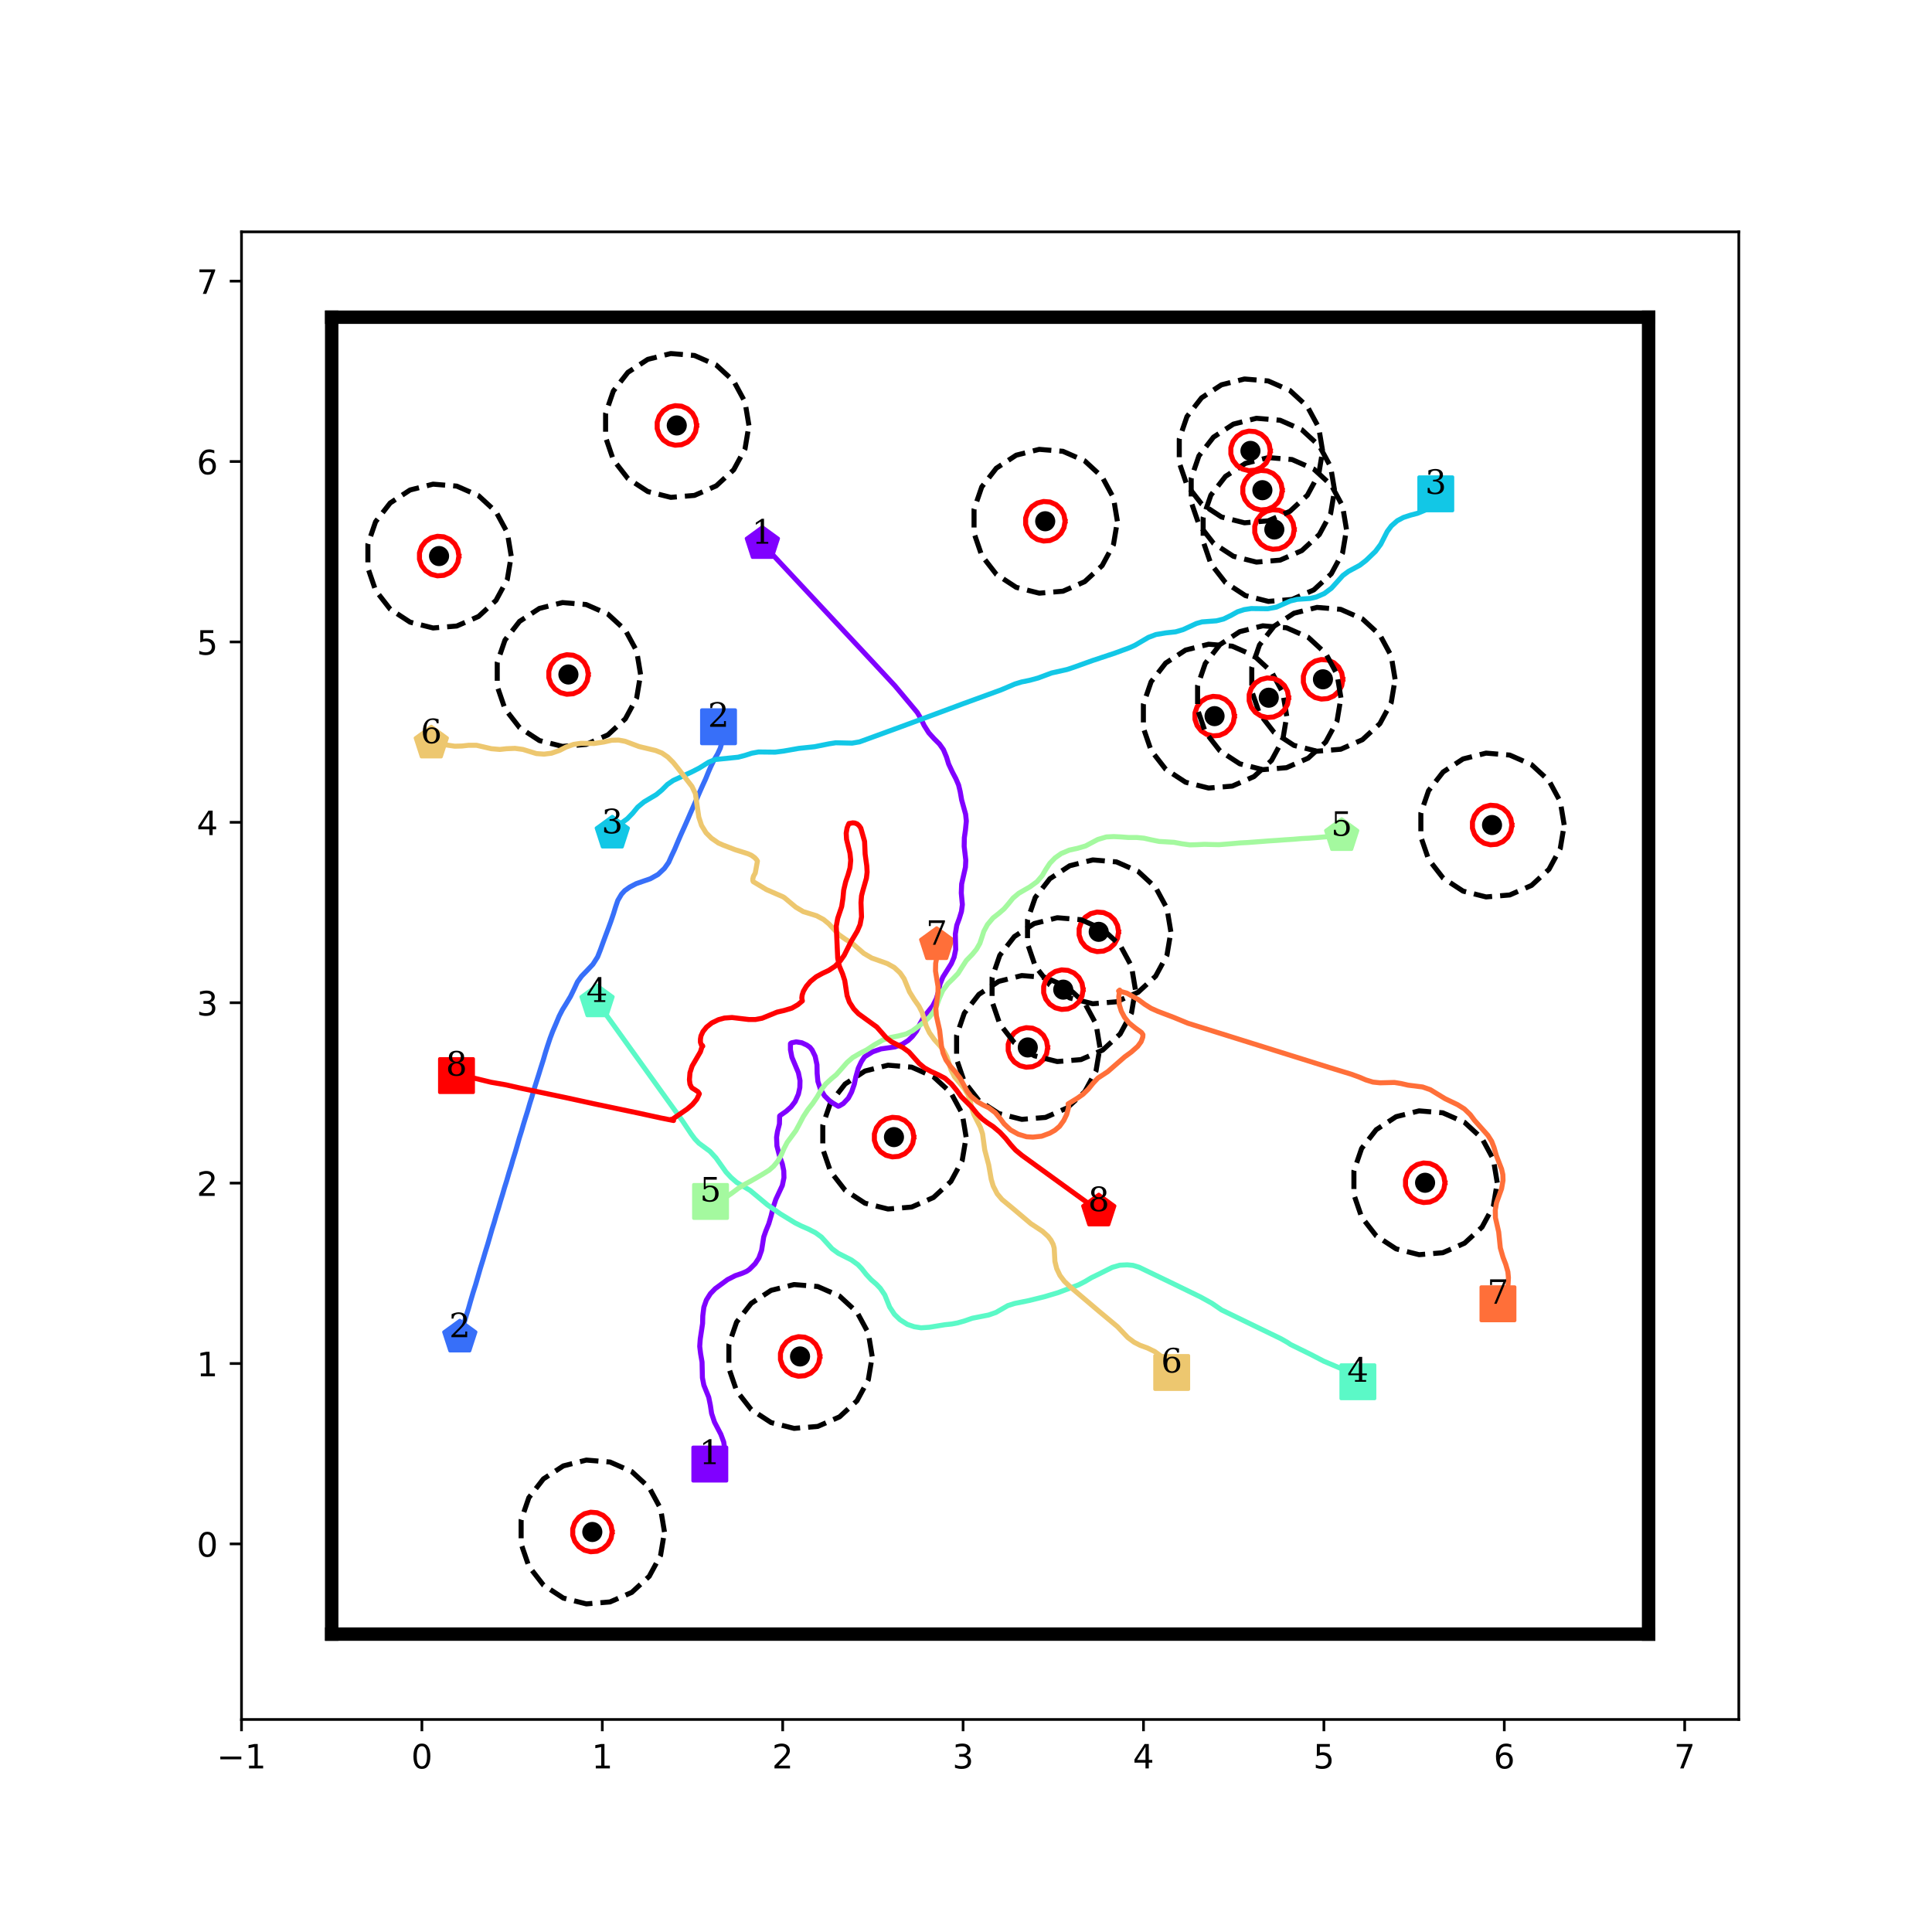 <?xml version="1.0" encoding="utf-8" standalone="no"?>
<!DOCTYPE svg PUBLIC "-//W3C//DTD SVG 1.1//EN"
  "http://www.w3.org/Graphics/SVG/1.1/DTD/svg11.dtd">
<!-- Created with matplotlib (http://matplotlib.org/) -->
<svg height="576pt" version="1.1" viewBox="0 0 576 576" width="576pt" xmlns="http://www.w3.org/2000/svg" xmlns:xlink="http://www.w3.org/1999/xlink">
 <defs>
  <style type="text/css">
*{stroke-linecap:butt;stroke-linejoin:round;}
  </style>
 </defs>
 <g id="figure_1">
  <g id="patch_1">
   <path d="M 0 576 
L 576 576 
L 576 0 
L 0 0 
z
" style="fill:#ffffff;"/>
  </g>
  <g id="axes_1">
   <g id="patch_2">
    <path d="M 72 512.64 
L 518.4 512.64 
L 518.4 69.12 
L 72 69.12 
z
" style="fill:#ffffff;"/>
   </g>
   <g id="matplotlib.axis_1">
    <g id="xtick_1">
     <g id="line2d_1">
      <defs>
       <path d="M 0 0 
L 0 3.5 
" id="mc92152a349" style="stroke:#000000;stroke-width:0.8;"/>
      </defs>
      <g>
       <use style="stroke:#000000;stroke-width:0.8;" x="72" xlink:href="#mc92152a349" y="512.64"/>
      </g>
     </g>
     <g id="text_1">
      <!-- −1 -->
      <defs>
       <path d="M 10.594 35.5 
L 73.188 35.5 
L 73.188 27.203 
L 10.594 27.203 
z
" id="DejaVuSans-2212"/>
       <path d="M 12.406 8.297 
L 28.516 8.297 
L 28.516 63.922 
L 10.984 60.406 
L 10.984 69.391 
L 28.422 72.906 
L 38.281 72.906 
L 38.281 8.297 
L 54.391 8.297 
L 54.391 0 
L 12.406 0 
z
" id="DejaVuSans-31"/>
      </defs>
      <g transform="translate(64.629 527.238)scale(0.1 -0.1)">
       <use xlink:href="#DejaVuSans-2212"/>
       <use x="83.789" xlink:href="#DejaVuSans-31"/>
      </g>
     </g>
    </g>
    <g id="xtick_2">
     <g id="line2d_2">
      <g>
       <use style="stroke:#000000;stroke-width:0.8;" x="125.783" xlink:href="#mc92152a349" y="512.64"/>
      </g>
     </g>
     <g id="text_2">
      <!-- 0 -->
      <defs>
       <path d="M 31.781 66.406 
Q 24.172 66.406 20.328 58.906 
Q 16.5 51.422 16.5 36.375 
Q 16.5 21.391 20.328 13.891 
Q 24.172 6.391 31.781 6.391 
Q 39.453 6.391 43.281 13.891 
Q 47.125 21.391 47.125 36.375 
Q 47.125 51.422 43.281 58.906 
Q 39.453 66.406 31.781 66.406 
z
M 31.781 74.219 
Q 44.047 74.219 50.516 64.516 
Q 56.984 54.828 56.984 36.375 
Q 56.984 17.969 50.516 8.266 
Q 44.047 -1.422 31.781 -1.422 
Q 19.531 -1.422 13.062 8.266 
Q 6.594 17.969 6.594 36.375 
Q 6.594 54.828 13.062 64.516 
Q 19.531 74.219 31.781 74.219 
z
" id="DejaVuSans-30"/>
      </defs>
      <g transform="translate(122.602 527.238)scale(0.1 -0.1)">
       <use xlink:href="#DejaVuSans-30"/>
      </g>
     </g>
    </g>
    <g id="xtick_3">
     <g id="line2d_3">
      <g>
       <use style="stroke:#000000;stroke-width:0.8;" x="179.566" xlink:href="#mc92152a349" y="512.64"/>
      </g>
     </g>
     <g id="text_3">
      <!-- 1 -->
      <g transform="translate(176.385 527.238)scale(0.1 -0.1)">
       <use xlink:href="#DejaVuSans-31"/>
      </g>
     </g>
    </g>
    <g id="xtick_4">
     <g id="line2d_4">
      <g>
       <use style="stroke:#000000;stroke-width:0.8;" x="233.349" xlink:href="#mc92152a349" y="512.64"/>
      </g>
     </g>
     <g id="text_4">
      <!-- 2 -->
      <defs>
       <path d="M 19.188 8.297 
L 53.609 8.297 
L 53.609 0 
L 7.328 0 
L 7.328 8.297 
Q 12.938 14.109 22.625 23.891 
Q 32.328 33.688 34.812 36.531 
Q 39.547 41.844 41.422 45.531 
Q 43.312 49.219 43.312 52.781 
Q 43.312 58.594 39.234 62.25 
Q 35.156 65.922 28.609 65.922 
Q 23.969 65.922 18.812 64.312 
Q 13.672 62.703 7.812 59.422 
L 7.812 69.391 
Q 13.766 71.781 18.938 73 
Q 24.125 74.219 28.422 74.219 
Q 39.75 74.219 46.484 68.547 
Q 53.219 62.891 53.219 53.422 
Q 53.219 48.922 51.531 44.891 
Q 49.859 40.875 45.406 35.406 
Q 44.188 33.984 37.641 27.219 
Q 31.109 20.453 19.188 8.297 
z
" id="DejaVuSans-32"/>
      </defs>
      <g transform="translate(230.168 527.238)scale(0.1 -0.1)">
       <use xlink:href="#DejaVuSans-32"/>
      </g>
     </g>
    </g>
    <g id="xtick_5">
     <g id="line2d_5">
      <g>
       <use style="stroke:#000000;stroke-width:0.8;" x="287.133" xlink:href="#mc92152a349" y="512.64"/>
      </g>
     </g>
     <g id="text_5">
      <!-- 3 -->
      <defs>
       <path d="M 40.578 39.312 
Q 47.656 37.797 51.625 33 
Q 55.609 28.219 55.609 21.188 
Q 55.609 10.406 48.188 4.484 
Q 40.766 -1.422 27.094 -1.422 
Q 22.516 -1.422 17.656 -0.516 
Q 12.797 0.391 7.625 2.203 
L 7.625 11.719 
Q 11.719 9.328 16.594 8.109 
Q 21.484 6.891 26.812 6.891 
Q 36.078 6.891 40.938 10.547 
Q 45.797 14.203 45.797 21.188 
Q 45.797 27.641 41.281 31.266 
Q 36.766 34.906 28.719 34.906 
L 20.219 34.906 
L 20.219 43.016 
L 29.109 43.016 
Q 36.375 43.016 40.234 45.922 
Q 44.094 48.828 44.094 54.297 
Q 44.094 59.906 40.109 62.906 
Q 36.141 65.922 28.719 65.922 
Q 24.656 65.922 20.016 65.031 
Q 15.375 64.156 9.812 62.312 
L 9.812 71.094 
Q 15.438 72.656 20.344 73.438 
Q 25.25 74.219 29.594 74.219 
Q 40.828 74.219 47.359 69.109 
Q 53.906 64.016 53.906 55.328 
Q 53.906 49.266 50.438 45.094 
Q 46.969 40.922 40.578 39.312 
z
" id="DejaVuSans-33"/>
      </defs>
      <g transform="translate(283.951 527.238)scale(0.1 -0.1)">
       <use xlink:href="#DejaVuSans-33"/>
      </g>
     </g>
    </g>
    <g id="xtick_6">
     <g id="line2d_6">
      <g>
       <use style="stroke:#000000;stroke-width:0.8;" x="340.916" xlink:href="#mc92152a349" y="512.64"/>
      </g>
     </g>
     <g id="text_6">
      <!-- 4 -->
      <defs>
       <path d="M 37.797 64.312 
L 12.891 25.391 
L 37.797 25.391 
z
M 35.203 72.906 
L 47.609 72.906 
L 47.609 25.391 
L 58.016 25.391 
L 58.016 17.188 
L 47.609 17.188 
L 47.609 0 
L 37.797 0 
L 37.797 17.188 
L 4.891 17.188 
L 4.891 26.703 
z
" id="DejaVuSans-34"/>
      </defs>
      <g transform="translate(337.734 527.238)scale(0.1 -0.1)">
       <use xlink:href="#DejaVuSans-34"/>
      </g>
     </g>
    </g>
    <g id="xtick_7">
     <g id="line2d_7">
      <g>
       <use style="stroke:#000000;stroke-width:0.8;" x="394.699" xlink:href="#mc92152a349" y="512.64"/>
      </g>
     </g>
     <g id="text_7">
      <!-- 5 -->
      <defs>
       <path d="M 10.797 72.906 
L 49.516 72.906 
L 49.516 64.594 
L 19.828 64.594 
L 19.828 46.734 
Q 21.969 47.469 24.109 47.828 
Q 26.266 48.188 28.422 48.188 
Q 40.625 48.188 47.75 41.5 
Q 54.891 34.812 54.891 23.391 
Q 54.891 11.625 47.562 5.094 
Q 40.234 -1.422 26.906 -1.422 
Q 22.312 -1.422 17.547 -0.641 
Q 12.797 0.141 7.719 1.703 
L 7.719 11.625 
Q 12.109 9.234 16.797 8.062 
Q 21.484 6.891 26.703 6.891 
Q 35.156 6.891 40.078 11.328 
Q 45.016 15.766 45.016 23.391 
Q 45.016 31 40.078 35.438 
Q 35.156 39.891 26.703 39.891 
Q 22.75 39.891 18.812 39.016 
Q 14.891 38.141 10.797 36.281 
z
" id="DejaVuSans-35"/>
      </defs>
      <g transform="translate(391.518 527.238)scale(0.1 -0.1)">
       <use xlink:href="#DejaVuSans-35"/>
      </g>
     </g>
    </g>
    <g id="xtick_8">
     <g id="line2d_8">
      <g>
       <use style="stroke:#000000;stroke-width:0.8;" x="448.482" xlink:href="#mc92152a349" y="512.64"/>
      </g>
     </g>
     <g id="text_8">
      <!-- 6 -->
      <defs>
       <path d="M 33.016 40.375 
Q 26.375 40.375 22.484 35.828 
Q 18.609 31.297 18.609 23.391 
Q 18.609 15.531 22.484 10.953 
Q 26.375 6.391 33.016 6.391 
Q 39.656 6.391 43.531 10.953 
Q 47.406 15.531 47.406 23.391 
Q 47.406 31.297 43.531 35.828 
Q 39.656 40.375 33.016 40.375 
z
M 52.594 71.297 
L 52.594 62.312 
Q 48.875 64.062 45.094 64.984 
Q 41.312 65.922 37.594 65.922 
Q 27.828 65.922 22.672 59.328 
Q 17.531 52.734 16.797 39.406 
Q 19.672 43.656 24.016 45.922 
Q 28.375 48.188 33.594 48.188 
Q 44.578 48.188 50.953 41.516 
Q 57.328 34.859 57.328 23.391 
Q 57.328 12.156 50.688 5.359 
Q 44.047 -1.422 33.016 -1.422 
Q 20.359 -1.422 13.672 8.266 
Q 6.984 17.969 6.984 36.375 
Q 6.984 53.656 15.188 63.938 
Q 23.391 74.219 37.203 74.219 
Q 40.922 74.219 44.703 73.484 
Q 48.484 72.75 52.594 71.297 
z
" id="DejaVuSans-36"/>
      </defs>
      <g transform="translate(445.301 527.238)scale(0.1 -0.1)">
       <use xlink:href="#DejaVuSans-36"/>
      </g>
     </g>
    </g>
    <g id="xtick_9">
     <g id="line2d_9">
      <g>
       <use style="stroke:#000000;stroke-width:0.8;" x="502.265" xlink:href="#mc92152a349" y="512.64"/>
      </g>
     </g>
     <g id="text_9">
      <!-- 7 -->
      <defs>
       <path d="M 8.203 72.906 
L 55.078 72.906 
L 55.078 68.703 
L 28.609 0 
L 18.312 0 
L 43.219 64.594 
L 8.203 64.594 
z
" id="DejaVuSans-37"/>
      </defs>
      <g transform="translate(499.084 527.238)scale(0.1 -0.1)">
       <use xlink:href="#DejaVuSans-37"/>
      </g>
     </g>
    </g>
   </g>
   <g id="matplotlib.axis_2">
    <g id="ytick_1">
     <g id="line2d_10">
      <defs>
       <path d="M 0 0 
L -3.5 0 
" id="mdc24c5b38a" style="stroke:#000000;stroke-width:0.8;"/>
      </defs>
      <g>
       <use style="stroke:#000000;stroke-width:0.8;" x="72" xlink:href="#mdc24c5b38a" y="460.297"/>
      </g>
     </g>
     <g id="text_10">
      <!-- 0 -->
      <g transform="translate(58.638 464.096)scale(0.1 -0.1)">
       <use xlink:href="#DejaVuSans-30"/>
      </g>
     </g>
    </g>
    <g id="ytick_2">
     <g id="line2d_11">
      <g>
       <use style="stroke:#000000;stroke-width:0.8;" x="72" xlink:href="#mdc24c5b38a" y="406.514"/>
      </g>
     </g>
     <g id="text_11">
      <!-- 1 -->
      <g transform="translate(58.638 410.313)scale(0.1 -0.1)">
       <use xlink:href="#DejaVuSans-31"/>
      </g>
     </g>
    </g>
    <g id="ytick_3">
     <g id="line2d_12">
      <g>
       <use style="stroke:#000000;stroke-width:0.8;" x="72" xlink:href="#mdc24c5b38a" y="352.731"/>
      </g>
     </g>
     <g id="text_12">
      <!-- 2 -->
      <g transform="translate(58.638 356.53)scale(0.1 -0.1)">
       <use xlink:href="#DejaVuSans-32"/>
      </g>
     </g>
    </g>
    <g id="ytick_4">
     <g id="line2d_13">
      <g>
       <use style="stroke:#000000;stroke-width:0.8;" x="72" xlink:href="#mdc24c5b38a" y="298.947"/>
      </g>
     </g>
     <g id="text_13">
      <!-- 3 -->
      <g transform="translate(58.638 302.747)scale(0.1 -0.1)">
       <use xlink:href="#DejaVuSans-33"/>
      </g>
     </g>
    </g>
    <g id="ytick_5">
     <g id="line2d_14">
      <g>
       <use style="stroke:#000000;stroke-width:0.8;" x="72" xlink:href="#mdc24c5b38a" y="245.164"/>
      </g>
     </g>
     <g id="text_14">
      <!-- 4 -->
      <g transform="translate(58.638 248.964)scale(0.1 -0.1)">
       <use xlink:href="#DejaVuSans-34"/>
      </g>
     </g>
    </g>
    <g id="ytick_6">
     <g id="line2d_15">
      <g>
       <use style="stroke:#000000;stroke-width:0.8;" x="72" xlink:href="#mdc24c5b38a" y="191.381"/>
      </g>
     </g>
     <g id="text_15">
      <!-- 5 -->
      <g transform="translate(58.638 195.18)scale(0.1 -0.1)">
       <use xlink:href="#DejaVuSans-35"/>
      </g>
     </g>
    </g>
    <g id="ytick_7">
     <g id="line2d_16">
      <g>
       <use style="stroke:#000000;stroke-width:0.8;" x="72" xlink:href="#mdc24c5b38a" y="137.598"/>
      </g>
     </g>
     <g id="text_16">
      <!-- 6 -->
      <g transform="translate(58.638 141.397)scale(0.1 -0.1)">
       <use xlink:href="#DejaVuSans-36"/>
      </g>
     </g>
    </g>
    <g id="ytick_8">
     <g id="line2d_17">
      <g>
       <use style="stroke:#000000;stroke-width:0.8;" x="72" xlink:href="#mdc24c5b38a" y="83.815"/>
      </g>
     </g>
     <g id="text_17">
      <!-- 7 -->
      <g transform="translate(58.638 87.614)scale(0.1 -0.1)">
       <use xlink:href="#DejaVuSans-37"/>
      </g>
     </g>
    </g>
   </g>
   <g id="line2d_18">
    <path clip-path="url(#pb81f786e02)" d="M 211.623 436.493 
" style="fill:none;stroke:#1f77b4;stroke-linecap:square;stroke-width:1.5;"/>
    <defs>
     <path d="M -5 5 
L 5 5 
L 5 -5 
L -5 -5 
z
" id="m7aed740a82" style="stroke:#8000ff;stroke-linejoin:miter;"/>
    </defs>
    <g clip-path="url(#pb81f786e02)">
     <use style="fill:#8000ff;stroke:#8000ff;stroke-linejoin:miter;" x="211.623" xlink:href="#m7aed740a82" y="436.493"/>
    </g>
   </g>
   <g id="line2d_19">
    <path clip-path="url(#pb81f786e02)" d="M 227.287 162.086 
" style="fill:none;stroke:#ff7f0e;stroke-linecap:square;stroke-width:1.5;"/>
    <defs>
     <path d="M 0 -5 
L -4.755 -1.545 
L -2.939 4.045 
L 2.939 4.045 
L 4.755 -1.545 
z
" id="mb7261cf497" style="stroke:#8000ff;stroke-linejoin:miter;"/>
    </defs>
    <g clip-path="url(#pb81f786e02)">
     <use style="fill:#8000ff;stroke:#8000ff;stroke-linejoin:miter;" x="227.287" xlink:href="#mb7261cf497" y="162.086"/>
    </g>
   </g>
   <g id="line2d_20">
    <path clip-path="url(#pb81f786e02)" d="M 214.219 216.676 
" style="fill:none;stroke:#2ca02c;stroke-linecap:square;stroke-width:1.5;"/>
    <defs>
     <path d="M -5 5 
L 5 5 
L 5 -5 
L -5 -5 
z
" id="m01f96ec950" style="stroke:#376ff9;stroke-linejoin:miter;"/>
    </defs>
    <g clip-path="url(#pb81f786e02)">
     <use style="fill:#376ff9;stroke:#376ff9;stroke-linejoin:miter;" x="214.219" xlink:href="#m01f96ec950" y="216.676"/>
    </g>
   </g>
   <g id="line2d_21">
    <path clip-path="url(#pb81f786e02)" d="M 137.085 398.673 
" style="fill:none;stroke:#d62728;stroke-linecap:square;stroke-width:1.5;"/>
    <defs>
     <path d="M 0 -5 
L -4.755 -1.545 
L -2.939 4.045 
L 2.939 4.045 
L 4.755 -1.545 
z
" id="m35a2ae7c54" style="stroke:#376ff9;stroke-linejoin:miter;"/>
    </defs>
    <g clip-path="url(#pb81f786e02)">
     <use style="fill:#376ff9;stroke:#376ff9;stroke-linejoin:miter;" x="137.085" xlink:href="#m35a2ae7c54" y="398.673"/>
    </g>
   </g>
   <g id="line2d_22">
    <path clip-path="url(#pb81f786e02)" d="M 428.061 147.234 
" style="fill:none;stroke:#9467bd;stroke-linecap:square;stroke-width:1.5;"/>
    <defs>
     <path d="M -5 5 
L 5 5 
L 5 -5 
L -5 -5 
z
" id="mac2647d6be" style="stroke:#12c7e6;stroke-linejoin:miter;"/>
    </defs>
    <g clip-path="url(#pb81f786e02)">
     <use style="fill:#12c7e6;stroke:#12c7e6;stroke-linejoin:miter;" x="428.061" xlink:href="#mac2647d6be" y="147.234"/>
    </g>
   </g>
   <g id="line2d_23">
    <path clip-path="url(#pb81f786e02)" d="M 182.548 248.423 
" style="fill:none;stroke:#8c564b;stroke-linecap:square;stroke-width:1.5;"/>
    <defs>
     <path d="M 0 -5 
L -4.755 -1.545 
L -2.939 4.045 
L 2.939 4.045 
L 4.755 -1.545 
z
" id="m7199e84ead" style="stroke:#12c7e6;stroke-linejoin:miter;"/>
    </defs>
    <g clip-path="url(#pb81f786e02)">
     <use style="fill:#12c7e6;stroke:#12c7e6;stroke-linejoin:miter;" x="182.548" xlink:href="#m7199e84ead" y="248.423"/>
    </g>
   </g>
   <g id="line2d_24">
    <path clip-path="url(#pb81f786e02)" d="M 404.832 411.955 
" style="fill:none;stroke:#e377c2;stroke-linecap:square;stroke-width:1.5;"/>
    <defs>
     <path d="M -5 5 
L 5 5 
L 5 -5 
L -5 -5 
z
" id="m55ce5f30d6" style="stroke:#5bf9c7;stroke-linejoin:miter;"/>
    </defs>
    <g clip-path="url(#pb81f786e02)">
     <use style="fill:#5bf9c7;stroke:#5bf9c7;stroke-linejoin:miter;" x="404.832" xlink:href="#m55ce5f30d6" y="411.955"/>
    </g>
   </g>
   <g id="line2d_25">
    <path clip-path="url(#pb81f786e02)" d="M 177.999 298.722 
" style="fill:none;stroke:#7f7f7f;stroke-linecap:square;stroke-width:1.5;"/>
    <defs>
     <path d="M 0 -5 
L -4.755 -1.545 
L -2.939 4.045 
L 2.939 4.045 
L 4.755 -1.545 
z
" id="m17143c90a0" style="stroke:#5bf9c7;stroke-linejoin:miter;"/>
    </defs>
    <g clip-path="url(#pb81f786e02)">
     <use style="fill:#5bf9c7;stroke:#5bf9c7;stroke-linejoin:miter;" x="177.999" xlink:href="#m17143c90a0" y="298.722"/>
    </g>
   </g>
   <g id="line2d_26">
    <path clip-path="url(#pb81f786e02)" d="M 211.838 358.191 
" style="fill:none;stroke:#bcbd22;stroke-linecap:square;stroke-width:1.5;"/>
    <defs>
     <path d="M -5 5 
L 5 5 
L 5 -5 
L -5 -5 
z
" id="ma9f10ecc10" style="stroke:#a4f99f;stroke-linejoin:miter;"/>
    </defs>
    <g clip-path="url(#pb81f786e02)">
     <use style="fill:#a4f99f;stroke:#a4f99f;stroke-linejoin:miter;" x="211.838" xlink:href="#ma9f10ecc10" y="358.191"/>
    </g>
   </g>
   <g id="line2d_27">
    <path clip-path="url(#pb81f786e02)" d="M 400.011 249.159 
" style="fill:none;stroke:#17becf;stroke-linecap:square;stroke-width:1.5;"/>
    <defs>
     <path d="M 0 -5 
L -4.755 -1.545 
L -2.939 4.045 
L 2.939 4.045 
L 4.755 -1.545 
z
" id="mc68e6d0ced" style="stroke:#a4f99f;stroke-linejoin:miter;"/>
    </defs>
    <g clip-path="url(#pb81f786e02)">
     <use style="fill:#a4f99f;stroke:#a4f99f;stroke-linejoin:miter;" x="400.011" xlink:href="#mc68e6d0ced" y="249.159"/>
    </g>
   </g>
   <g id="line2d_28">
    <path clip-path="url(#pb81f786e02)" d="M 349.327 409.186 
" style="fill:none;stroke:#1f77b4;stroke-linecap:square;stroke-width:1.5;"/>
    <defs>
     <path d="M -5 5 
L 5 5 
L 5 -5 
L -5 -5 
z
" id="m85fa440d66" style="stroke:#edc76f;stroke-linejoin:miter;"/>
    </defs>
    <g clip-path="url(#pb81f786e02)">
     <use style="fill:#edc76f;stroke:#edc76f;stroke-linejoin:miter;" x="349.327" xlink:href="#m85fa440d66" y="409.186"/>
    </g>
   </g>
   <g id="line2d_29">
    <path clip-path="url(#pb81f786e02)" d="M 128.585 221.571 
" style="fill:none;stroke:#ff7f0e;stroke-linecap:square;stroke-width:1.5;"/>
    <defs>
     <path d="M 0 -5 
L -4.755 -1.545 
L -2.939 4.045 
L 2.939 4.045 
L 4.755 -1.545 
z
" id="ma083112c90" style="stroke:#edc76f;stroke-linejoin:miter;"/>
    </defs>
    <g clip-path="url(#pb81f786e02)">
     <use style="fill:#edc76f;stroke:#edc76f;stroke-linejoin:miter;" x="128.585" xlink:href="#ma083112c90" y="221.571"/>
    </g>
   </g>
   <g id="line2d_30">
    <path clip-path="url(#pb81f786e02)" d="M 446.596 388.707 
" style="fill:none;stroke:#2ca02c;stroke-linecap:square;stroke-width:1.5;"/>
    <defs>
     <path d="M -5 5 
L 5 5 
L 5 -5 
L -5 -5 
z
" id="mcf56ae54eb" style="stroke:#ff6f39;stroke-linejoin:miter;"/>
    </defs>
    <g clip-path="url(#pb81f786e02)">
     <use style="fill:#ff6f39;stroke:#ff6f39;stroke-linejoin:miter;" x="446.596" xlink:href="#mcf56ae54eb" y="388.707"/>
    </g>
   </g>
   <g id="line2d_31">
    <path clip-path="url(#pb81f786e02)" d="M 279.263 281.665 
" style="fill:none;stroke:#d62728;stroke-linecap:square;stroke-width:1.5;"/>
    <defs>
     <path d="M 0 -5 
L -4.755 -1.545 
L -2.939 4.045 
L 2.939 4.045 
L 4.755 -1.545 
z
" id="m90a1806919" style="stroke:#ff6f39;stroke-linejoin:miter;"/>
    </defs>
    <g clip-path="url(#pb81f786e02)">
     <use style="fill:#ff6f39;stroke:#ff6f39;stroke-linejoin:miter;" x="279.263" xlink:href="#m90a1806919" y="281.665"/>
    </g>
   </g>
   <g id="line2d_32">
    <path clip-path="url(#pb81f786e02)" d="M 136.099 320.674 
" style="fill:none;stroke:#9467bd;stroke-linecap:square;stroke-width:1.5;"/>
    <defs>
     <path d="M -5 5 
L 5 5 
L 5 -5 
L -5 -5 
z
" id="mb535f0b2bf" style="stroke:#ff0000;stroke-linejoin:miter;"/>
    </defs>
    <g clip-path="url(#pb81f786e02)">
     <use style="fill:#ff0000;stroke:#ff0000;stroke-linejoin:miter;" x="136.099" xlink:href="#mb535f0b2bf" y="320.674"/>
    </g>
   </g>
   <g id="line2d_33">
    <path clip-path="url(#pb81f786e02)" d="M 327.586 361.077 
" style="fill:none;stroke:#8c564b;stroke-linecap:square;stroke-width:1.5;"/>
    <defs>
     <path d="M 0 -5 
L -4.755 -1.545 
L -2.939 4.045 
L 2.939 4.045 
L 4.755 -1.545 
z
" id="m9712f6675b" style="stroke:#ff0000;stroke-linejoin:miter;"/>
    </defs>
    <g clip-path="url(#pb81f786e02)">
     <use style="fill:#ff0000;stroke:#ff0000;stroke-linejoin:miter;" x="327.586" xlink:href="#m9712f6675b" y="361.077"/>
    </g>
   </g>
   <g id="line2d_34">
    <defs>
     <path d="M 0 2.5 
C 0.663 2.5 1.299 2.237 1.768 1.768 
C 2.237 1.299 2.5 0.663 2.5 0 
C 2.5 -0.663 2.237 -1.299 1.768 -1.768 
C 1.299 -2.237 0.663 -2.5 0 -2.5 
C -0.663 -2.5 -1.299 -2.237 -1.768 -1.768 
C -2.237 -1.299 -2.5 -0.663 -2.5 0 
C -2.5 0.663 -2.237 1.299 -1.768 1.768 
C -1.299 2.237 -0.663 2.5 0 2.5 
z
" id="m1fcf28c119" style="stroke:#000000;"/>
    </defs>
    <g clip-path="url(#pb81f786e02)">
     <use style="stroke:#000000;" x="311.617" xlink:href="#m1fcf28c119" y="155.406"/>
     <use style="stroke:#000000;" x="201.77" xlink:href="#m1fcf28c119" y="126.841"/>
     <use style="stroke:#000000;" x="379.926" xlink:href="#m1fcf28c119" y="157.86"/>
     <use style="stroke:#000000;" x="169.466" xlink:href="#m1fcf28c119" y="201.089"/>
     <use style="stroke:#000000;" x="444.829" xlink:href="#m1fcf28c119" y="245.969"/>
     <use style="stroke:#000000;" x="424.871" xlink:href="#m1fcf28c119" y="352.626"/>
     <use style="stroke:#000000;" x="238.523" xlink:href="#m1fcf28c119" y="404.41"/>
     <use style="stroke:#000000;" x="362.105" xlink:href="#m1fcf28c119" y="213.507"/>
     <use style="stroke:#000000;" x="327.564" xlink:href="#m1fcf28c119" y="277.813"/>
     <use style="stroke:#000000;" x="176.589" xlink:href="#m1fcf28c119" y="456.741"/>
     <use style="stroke:#000000;" x="130.899" xlink:href="#m1fcf28c119" y="165.784"/>
     <use style="stroke:#000000;" x="394.42" xlink:href="#m1fcf28c119" y="202.526"/>
     <use style="stroke:#000000;" x="306.419" xlink:href="#m1fcf28c119" y="312.284"/>
     <use style="stroke:#000000;" x="266.524" xlink:href="#m1fcf28c119" y="339.014"/>
     <use style="stroke:#000000;" x="372.804" xlink:href="#m1fcf28c119" y="134.428"/>
     <use style="stroke:#000000;" x="376.365" xlink:href="#m1fcf28c119" y="146.144"/>
     <use style="stroke:#000000;" x="378.262" xlink:href="#m1fcf28c119" y="208.016"/>
     <use style="stroke:#000000;" x="316.992" xlink:href="#m1fcf28c119" y="295.049"/>
    </g>
   </g>
   <g id="line2d_35">
    <path clip-path="url(#pb81f786e02)" d="M 333.131 155.406 
L 331.965 148.421 
L 328.594 142.192 
L 323.384 137.396 
L 316.899 134.551 
L 309.841 133.966 
L 302.976 135.705 
L 297.047 139.578 
L 292.697 145.167 
L 290.398 151.865 
L 290.398 158.947 
L 292.697 165.645 
L 297.047 171.234 
L 302.976 175.107 
L 309.841 176.846 
L 316.899 176.261 
L 323.384 173.416 
L 328.594 168.62 
L 331.965 162.391 
L 333.131 155.406 
" style="fill:none;stroke:#000000;stroke-dasharray:5.55,2.4;stroke-dashoffset:0;stroke-width:1.5;"/>
   </g>
   <g id="line2d_36">
    <path clip-path="url(#pb81f786e02)" d="M 317.534 155.406 
L 317.213 153.485 
L 316.286 151.772 
L 314.853 150.453 
L 313.07 149.671 
L 311.129 149.51 
L 309.241 149.988 
L 307.611 151.053 
L 306.414 152.59 
L 305.782 154.432 
L 305.782 156.38 
L 306.414 158.222 
L 307.611 159.759 
L 309.241 160.824 
L 311.129 161.302 
L 313.07 161.141 
L 314.853 160.359 
L 316.286 159.04 
L 317.213 157.327 
L 317.534 155.406 
" style="fill:none;stroke:#ff0000;stroke-linecap:square;stroke-width:1.5;"/>
   </g>
   <g id="line2d_37">
    <path clip-path="url(#pb81f786e02)" d="M 223.283 126.841 
L 222.118 119.856 
L 218.747 113.627 
L 213.537 108.831 
L 207.051 105.986 
L 199.994 105.401 
L 193.128 107.14 
L 187.2 111.013 
L 182.85 116.602 
L 180.55 123.3 
L 180.55 130.382 
L 182.85 137.08 
L 187.2 142.669 
L 193.128 146.542 
L 199.994 148.281 
L 207.051 147.696 
L 213.537 144.851 
L 218.747 140.055 
L 222.118 133.826 
L 223.283 126.841 
" style="fill:none;stroke:#000000;stroke-dasharray:5.55,2.4;stroke-dashoffset:0;stroke-width:1.5;"/>
   </g>
   <g id="line2d_38">
    <path clip-path="url(#pb81f786e02)" d="M 207.686 126.841 
L 207.366 124.92 
L 206.439 123.207 
L 205.006 121.888 
L 203.222 121.106 
L 201.282 120.945 
L 199.394 121.423 
L 197.763 122.488 
L 196.567 124.025 
L 195.935 125.867 
L 195.935 127.815 
L 196.567 129.657 
L 197.763 131.194 
L 199.394 132.259 
L 201.282 132.737 
L 203.222 132.576 
L 205.006 131.794 
L 206.439 130.475 
L 207.366 128.762 
L 207.686 126.841 
" style="fill:none;stroke:#ff0000;stroke-linecap:square;stroke-width:1.5;"/>
   </g>
   <g id="line2d_39">
    <path clip-path="url(#pb81f786e02)" d="M 401.439 157.86 
L 400.273 150.875 
L 396.903 144.647 
L 391.692 139.85 
L 385.207 137.005 
L 378.149 136.42 
L 371.284 138.159 
L 365.355 142.032 
L 361.005 147.621 
L 358.706 154.319 
L 358.706 161.401 
L 361.005 168.099 
L 365.355 173.688 
L 371.284 177.562 
L 378.149 179.3 
L 385.207 178.715 
L 391.692 175.87 
L 396.903 171.074 
L 400.273 164.846 
L 401.439 157.86 
" style="fill:none;stroke:#000000;stroke-dasharray:5.55,2.4;stroke-dashoffset:0;stroke-width:1.5;"/>
   </g>
   <g id="line2d_40">
    <path clip-path="url(#pb81f786e02)" d="M 385.842 157.86 
L 385.521 155.939 
L 384.594 154.226 
L 383.162 152.907 
L 381.378 152.125 
L 379.437 151.964 
L 377.549 152.442 
L 375.919 153.508 
L 374.723 155.044 
L 374.09 156.886 
L 374.09 158.834 
L 374.723 160.676 
L 375.919 162.213 
L 377.549 163.278 
L 379.437 163.756 
L 381.378 163.595 
L 383.162 162.813 
L 384.594 161.494 
L 385.521 159.781 
L 385.842 157.86 
" style="fill:none;stroke:#ff0000;stroke-linecap:square;stroke-width:1.5;"/>
   </g>
   <g id="line2d_41">
    <path clip-path="url(#pb81f786e02)" d="M 190.979 201.089 
L 189.813 194.104 
L 186.443 187.875 
L 181.232 183.079 
L 174.747 180.234 
L 167.689 179.649 
L 160.824 181.388 
L 154.895 185.261 
L 150.545 190.85 
L 148.246 197.548 
L 148.246 204.63 
L 150.545 211.328 
L 154.895 216.917 
L 160.824 220.79 
L 167.689 222.529 
L 174.747 221.944 
L 181.232 219.099 
L 186.443 214.303 
L 189.813 208.074 
L 190.979 201.089 
" style="fill:none;stroke:#000000;stroke-dasharray:5.55,2.4;stroke-dashoffset:0;stroke-width:1.5;"/>
   </g>
   <g id="line2d_42">
    <path clip-path="url(#pb81f786e02)" d="M 175.382 201.089 
L 175.061 199.168 
L 174.134 197.455 
L 172.701 196.136 
L 170.918 195.354 
L 168.977 195.193 
L 167.089 195.671 
L 165.459 196.736 
L 164.263 198.273 
L 163.63 200.115 
L 163.63 202.063 
L 164.263 203.905 
L 165.459 205.442 
L 167.089 206.507 
L 168.977 206.985 
L 170.918 206.824 
L 172.701 206.042 
L 174.134 204.723 
L 175.061 203.01 
L 175.382 201.089 
" style="fill:none;stroke:#ff0000;stroke-linecap:square;stroke-width:1.5;"/>
   </g>
   <g id="line2d_43">
    <path clip-path="url(#pb81f786e02)" d="M 466.343 245.969 
L 465.177 238.984 
L 461.806 232.755 
L 456.596 227.959 
L 450.111 225.114 
L 443.053 224.529 
L 436.188 226.268 
L 430.259 230.141 
L 425.909 235.73 
L 423.61 242.428 
L 423.61 249.51 
L 425.909 256.208 
L 430.259 261.797 
L 436.188 265.67 
L 443.053 267.409 
L 450.111 266.824 
L 456.596 263.979 
L 461.806 259.183 
L 465.177 252.954 
L 466.343 245.969 
" style="fill:none;stroke:#000000;stroke-dasharray:5.55,2.4;stroke-dashoffset:0;stroke-width:1.5;"/>
   </g>
   <g id="line2d_44">
    <path clip-path="url(#pb81f786e02)" d="M 450.746 245.969 
L 450.425 244.048 
L 449.498 242.335 
L 448.065 241.016 
L 446.282 240.234 
L 444.341 240.073 
L 442.453 240.551 
L 440.823 241.616 
L 439.626 243.153 
L 438.994 244.995 
L 438.994 246.943 
L 439.626 248.785 
L 440.823 250.322 
L 442.453 251.387 
L 444.341 251.865 
L 446.282 251.704 
L 448.065 250.922 
L 449.498 249.603 
L 450.425 247.89 
L 450.746 245.969 
" style="fill:none;stroke:#ff0000;stroke-linecap:square;stroke-width:1.5;"/>
   </g>
   <g id="line2d_45">
    <path clip-path="url(#pb81f786e02)" d="M 446.384 352.626 
L 445.219 345.641 
L 441.848 339.412 
L 436.638 334.616 
L 430.152 331.771 
L 423.095 331.186 
L 416.229 332.925 
L 410.301 336.798 
L 405.951 342.387 
L 403.651 349.085 
L 403.651 356.167 
L 405.951 362.865 
L 410.301 368.454 
L 416.229 372.327 
L 423.095 374.066 
L 430.152 373.481 
L 436.638 370.636 
L 441.848 365.84 
L 445.219 359.612 
L 446.384 352.626 
" style="fill:none;stroke:#000000;stroke-dasharray:5.55,2.4;stroke-dashoffset:0;stroke-width:1.5;"/>
   </g>
   <g id="line2d_46">
    <path clip-path="url(#pb81f786e02)" d="M 430.787 352.626 
L 430.467 350.705 
L 429.54 348.992 
L 428.107 347.673 
L 426.324 346.891 
L 424.383 346.73 
L 422.495 347.208 
L 420.864 348.274 
L 419.668 349.81 
L 419.036 351.652 
L 419.036 353.6 
L 419.668 355.442 
L 420.864 356.979 
L 422.495 358.044 
L 424.383 358.522 
L 426.324 358.361 
L 428.107 357.579 
L 429.54 356.26 
L 430.467 354.547 
L 430.787 352.626 
" style="fill:none;stroke:#ff0000;stroke-linecap:square;stroke-width:1.5;"/>
   </g>
   <g id="line2d_47">
    <path clip-path="url(#pb81f786e02)" d="M 260.036 404.41 
L 258.871 397.425 
L 255.5 391.197 
L 250.29 386.4 
L 243.804 383.555 
L 236.746 382.971 
L 229.881 384.709 
L 223.952 388.583 
L 219.603 394.171 
L 217.303 400.869 
L 217.303 407.951 
L 219.603 414.65 
L 223.952 420.238 
L 229.881 424.112 
L 236.746 425.85 
L 243.804 425.265 
L 250.29 422.421 
L 255.5 417.624 
L 258.871 411.396 
L 260.036 404.41 
" style="fill:none;stroke:#000000;stroke-dasharray:5.55,2.4;stroke-dashoffset:0;stroke-width:1.5;"/>
   </g>
   <g id="line2d_48">
    <path clip-path="url(#pb81f786e02)" d="M 244.439 404.41 
L 244.119 402.489 
L 243.192 400.777 
L 241.759 399.458 
L 239.975 398.675 
L 238.034 398.514 
L 236.146 398.993 
L 234.516 400.058 
L 233.32 401.595 
L 232.688 403.437 
L 232.688 405.384 
L 233.32 407.226 
L 234.516 408.763 
L 236.146 409.828 
L 238.034 410.306 
L 239.975 410.145 
L 241.759 409.363 
L 243.192 408.044 
L 244.119 406.331 
L 244.439 404.41 
" style="fill:none;stroke:#ff0000;stroke-linecap:square;stroke-width:1.5;"/>
   </g>
   <g id="line2d_49">
    <path clip-path="url(#pb81f786e02)" d="M 383.618 213.507 
L 382.453 206.521 
L 379.082 200.293 
L 373.872 195.497 
L 367.386 192.652 
L 360.328 192.067 
L 353.463 193.806 
L 347.534 197.679 
L 343.185 203.268 
L 340.885 209.966 
L 340.885 217.048 
L 343.185 223.746 
L 347.534 229.335 
L 353.463 233.208 
L 360.328 234.947 
L 367.386 234.362 
L 373.872 231.517 
L 379.082 226.721 
L 382.453 220.492 
L 383.618 213.507 
" style="fill:none;stroke:#000000;stroke-dasharray:5.55,2.4;stroke-dashoffset:0;stroke-width:1.5;"/>
   </g>
   <g id="line2d_50">
    <path clip-path="url(#pb81f786e02)" d="M 368.021 213.507 
L 367.701 211.586 
L 366.774 209.873 
L 365.341 208.554 
L 363.557 207.772 
L 361.616 207.611 
L 359.728 208.089 
L 358.098 209.154 
L 356.902 210.691 
L 356.269 212.533 
L 356.269 214.481 
L 356.902 216.323 
L 358.098 217.859 
L 359.728 218.925 
L 361.616 219.403 
L 363.557 219.242 
L 365.341 218.46 
L 366.774 217.141 
L 367.701 215.428 
L 368.021 213.507 
" style="fill:none;stroke:#ff0000;stroke-linecap:square;stroke-width:1.5;"/>
   </g>
   <g id="line2d_51">
    <path clip-path="url(#pb81f786e02)" d="M 349.078 277.813 
L 347.912 270.828 
L 344.541 264.599 
L 339.331 259.803 
L 332.845 256.958 
L 325.788 256.373 
L 318.923 258.112 
L 312.994 261.985 
L 308.644 267.574 
L 306.344 274.272 
L 306.344 281.354 
L 308.644 288.052 
L 312.994 293.641 
L 318.923 297.514 
L 325.788 299.253 
L 332.845 298.668 
L 339.331 295.823 
L 344.541 291.027 
L 347.912 284.798 
L 349.078 277.813 
" style="fill:none;stroke:#000000;stroke-dasharray:5.55,2.4;stroke-dashoffset:0;stroke-width:1.5;"/>
   </g>
   <g id="line2d_52">
    <path clip-path="url(#pb81f786e02)" d="M 333.48 277.813 
L 333.16 275.892 
L 332.233 274.179 
L 330.8 272.86 
L 329.017 272.078 
L 327.076 271.917 
L 325.188 272.395 
L 323.557 273.46 
L 322.361 274.997 
L 321.729 276.839 
L 321.729 278.787 
L 322.361 280.629 
L 323.557 282.166 
L 325.188 283.231 
L 327.076 283.709 
L 329.017 283.548 
L 330.8 282.766 
L 332.233 281.447 
L 333.16 279.734 
L 333.48 277.813 
" style="fill:none;stroke:#ff0000;stroke-linecap:square;stroke-width:1.5;"/>
   </g>
   <g id="line2d_53">
    <path clip-path="url(#pb81f786e02)" d="M 198.102 456.741 
L 196.937 449.755 
L 193.566 443.527 
L 188.356 438.73 
L 181.87 435.886 
L 174.813 435.301 
L 167.947 437.039 
L 162.019 440.913 
L 157.669 446.501 
L 155.369 453.2 
L 155.369 460.282 
L 157.669 466.98 
L 162.019 472.568 
L 167.947 476.442 
L 174.813 478.18 
L 181.87 477.596 
L 188.356 474.751 
L 193.566 469.954 
L 196.937 463.726 
L 198.102 456.741 
" style="fill:none;stroke:#000000;stroke-dasharray:5.55,2.4;stroke-dashoffset:0;stroke-width:1.5;"/>
   </g>
   <g id="line2d_54">
    <path clip-path="url(#pb81f786e02)" d="M 182.505 456.741 
L 182.185 454.82 
L 181.258 453.107 
L 179.825 451.788 
L 178.042 451.005 
L 176.101 450.845 
L 174.213 451.323 
L 172.582 452.388 
L 171.386 453.925 
L 170.754 455.767 
L 170.754 457.714 
L 171.386 459.556 
L 172.582 461.093 
L 174.213 462.158 
L 176.101 462.636 
L 178.042 462.476 
L 179.825 461.693 
L 181.258 460.374 
L 182.185 458.662 
L 182.505 456.741 
" style="fill:none;stroke:#ff0000;stroke-linecap:square;stroke-width:1.5;"/>
   </g>
   <g id="line2d_55">
    <path clip-path="url(#pb81f786e02)" d="M 152.412 165.784 
L 151.246 158.799 
L 147.876 152.57 
L 142.665 147.774 
L 136.18 144.929 
L 129.122 144.344 
L 122.257 146.083 
L 116.328 149.956 
L 111.979 155.545 
L 109.679 162.243 
L 109.679 169.325 
L 111.979 176.023 
L 116.328 181.612 
L 122.257 185.485 
L 129.122 187.224 
L 136.18 186.639 
L 142.665 183.794 
L 147.876 178.998 
L 151.246 172.769 
L 152.412 165.784 
" style="fill:none;stroke:#000000;stroke-dasharray:5.55,2.4;stroke-dashoffset:0;stroke-width:1.5;"/>
   </g>
   <g id="line2d_56">
    <path clip-path="url(#pb81f786e02)" d="M 136.815 165.784 
L 136.494 163.863 
L 135.568 162.15 
L 134.135 160.831 
L 132.351 160.049 
L 130.41 159.888 
L 128.522 160.366 
L 126.892 161.431 
L 125.696 162.968 
L 125.063 164.81 
L 125.063 166.758 
L 125.696 168.6 
L 126.892 170.137 
L 128.522 171.202 
L 130.41 171.68 
L 132.351 171.519 
L 134.135 170.737 
L 135.568 169.418 
L 136.494 167.705 
L 136.815 165.784 
" style="fill:none;stroke:#ff0000;stroke-linecap:square;stroke-width:1.5;"/>
   </g>
   <g id="line2d_57">
    <path clip-path="url(#pb81f786e02)" d="M 415.933 202.526 
L 414.767 195.54 
L 411.397 189.312 
L 406.186 184.516 
L 399.701 181.671 
L 392.643 181.086 
L 385.778 182.825 
L 379.849 186.698 
L 375.5 192.287 
L 373.2 198.985 
L 373.2 206.067 
L 375.5 212.765 
L 379.849 218.354 
L 385.778 222.227 
L 392.643 223.966 
L 399.701 223.381 
L 406.186 220.536 
L 411.397 215.739 
L 414.767 209.511 
L 415.933 202.526 
" style="fill:none;stroke:#000000;stroke-dasharray:5.55,2.4;stroke-dashoffset:0;stroke-width:1.5;"/>
   </g>
   <g id="line2d_58">
    <path clip-path="url(#pb81f786e02)" d="M 400.336 202.526 
L 400.015 200.605 
L 399.089 198.892 
L 397.656 197.573 
L 395.872 196.791 
L 393.931 196.63 
L 392.043 197.108 
L 390.413 198.173 
L 389.217 199.71 
L 388.584 201.552 
L 388.584 203.5 
L 389.217 205.342 
L 390.413 206.878 
L 392.043 207.944 
L 393.931 208.422 
L 395.872 208.261 
L 397.656 207.479 
L 399.089 206.16 
L 400.015 204.447 
L 400.336 202.526 
" style="fill:none;stroke:#ff0000;stroke-linecap:square;stroke-width:1.5;"/>
   </g>
   <g id="line2d_59">
    <path clip-path="url(#pb81f786e02)" d="M 327.932 312.284 
L 326.766 305.299 
L 323.396 299.071 
L 318.185 294.274 
L 311.7 291.429 
L 304.642 290.845 
L 297.777 292.583 
L 291.848 296.457 
L 287.498 302.045 
L 285.199 308.743 
L 285.199 315.825 
L 287.498 322.524 
L 291.848 328.112 
L 297.777 331.986 
L 304.642 333.724 
L 311.7 333.139 
L 318.185 330.295 
L 323.396 325.498 
L 326.766 319.27 
L 327.932 312.284 
" style="fill:none;stroke:#000000;stroke-dasharray:5.55,2.4;stroke-dashoffset:0;stroke-width:1.5;"/>
   </g>
   <g id="line2d_60">
    <path clip-path="url(#pb81f786e02)" d="M 312.335 312.284 
L 312.014 310.363 
L 311.087 308.651 
L 309.655 307.332 
L 307.871 306.549 
L 305.93 306.389 
L 304.042 306.867 
L 302.412 307.932 
L 301.216 309.469 
L 300.583 311.311 
L 300.583 313.258 
L 301.216 315.1 
L 302.412 316.637 
L 304.042 317.702 
L 305.93 318.18 
L 307.871 318.02 
L 309.655 317.237 
L 311.087 315.918 
L 312.014 314.205 
L 312.335 312.284 
" style="fill:none;stroke:#ff0000;stroke-linecap:square;stroke-width:1.5;"/>
   </g>
   <g id="line2d_61">
    <path clip-path="url(#pb81f786e02)" d="M 288.037 339.014 
L 286.871 332.029 
L 283.501 325.8 
L 278.29 321.004 
L 271.805 318.159 
L 264.747 317.574 
L 257.882 319.313 
L 251.953 323.186 
L 247.603 328.775 
L 245.304 335.473 
L 245.304 342.555 
L 247.603 349.253 
L 251.953 354.842 
L 257.882 358.715 
L 264.747 360.454 
L 271.805 359.869 
L 278.29 357.024 
L 283.501 352.228 
L 286.871 345.999 
L 288.037 339.014 
" style="fill:none;stroke:#000000;stroke-dasharray:5.55,2.4;stroke-dashoffset:0;stroke-width:1.5;"/>
   </g>
   <g id="line2d_62">
    <path clip-path="url(#pb81f786e02)" d="M 272.44 339.014 
L 272.119 337.093 
L 271.192 335.38 
L 269.759 334.061 
L 267.976 333.279 
L 266.035 333.118 
L 264.147 333.596 
L 262.517 334.661 
L 261.32 336.198 
L 260.688 338.04 
L 260.688 339.988 
L 261.32 341.83 
L 262.517 343.367 
L 264.147 344.432 
L 266.035 344.91 
L 267.976 344.749 
L 269.759 343.967 
L 271.192 342.648 
L 272.119 340.935 
L 272.44 339.014 
" style="fill:none;stroke:#ff0000;stroke-linecap:square;stroke-width:1.5;"/>
   </g>
   <g id="line2d_63">
    <path clip-path="url(#pb81f786e02)" d="M 394.317 134.428 
L 393.152 127.443 
L 389.781 121.214 
L 384.571 116.418 
L 378.085 113.573 
L 371.027 112.988 
L 364.162 114.727 
L 358.233 118.6 
L 353.884 124.189 
L 351.584 130.887 
L 351.584 137.969 
L 353.884 144.667 
L 358.233 150.256 
L 364.162 154.129 
L 371.027 155.868 
L 378.085 155.283 
L 384.571 152.438 
L 389.781 147.642 
L 393.152 141.413 
L 394.317 134.428 
" style="fill:none;stroke:#000000;stroke-dasharray:5.55,2.4;stroke-dashoffset:0;stroke-width:1.5;"/>
   </g>
   <g id="line2d_64">
    <path clip-path="url(#pb81f786e02)" d="M 378.72 134.428 
L 378.4 132.507 
L 377.473 130.794 
L 376.04 129.475 
L 374.256 128.693 
L 372.315 128.532 
L 370.427 129.01 
L 368.797 130.075 
L 367.601 131.612 
L 366.968 133.454 
L 366.968 135.402 
L 367.601 137.244 
L 368.797 138.781 
L 370.427 139.846 
L 372.315 140.324 
L 374.256 140.163 
L 376.04 139.381 
L 377.473 138.062 
L 378.4 136.349 
L 378.72 134.428 
" style="fill:none;stroke:#ff0000;stroke-linecap:square;stroke-width:1.5;"/>
   </g>
   <g id="line2d_65">
    <path clip-path="url(#pb81f786e02)" d="M 397.878 146.144 
L 396.712 139.159 
L 393.342 132.93 
L 388.131 128.134 
L 381.646 125.289 
L 374.588 124.704 
L 367.723 126.443 
L 361.794 130.316 
L 357.444 135.905 
L 355.145 142.603 
L 355.145 149.685 
L 357.444 156.383 
L 361.794 161.972 
L 367.723 165.845 
L 374.588 167.584 
L 381.646 166.999 
L 388.131 164.154 
L 393.342 159.358 
L 396.712 153.129 
L 397.878 146.144 
" style="fill:none;stroke:#000000;stroke-dasharray:5.55,2.4;stroke-dashoffset:0;stroke-width:1.5;"/>
   </g>
   <g id="line2d_66">
    <path clip-path="url(#pb81f786e02)" d="M 382.281 146.144 
L 381.96 144.223 
L 381.034 142.51 
L 379.601 141.191 
L 377.817 140.409 
L 375.876 140.248 
L 373.988 140.726 
L 372.358 141.791 
L 371.162 143.328 
L 370.529 145.17 
L 370.529 147.118 
L 371.162 148.96 
L 372.358 150.497 
L 373.988 151.562 
L 375.876 152.04 
L 377.817 151.879 
L 379.601 151.097 
L 381.034 149.778 
L 381.96 148.065 
L 382.281 146.144 
" style="fill:none;stroke:#ff0000;stroke-linecap:square;stroke-width:1.5;"/>
   </g>
   <g id="line2d_67">
    <path clip-path="url(#pb81f786e02)" d="M 399.776 208.016 
L 398.61 201.031 
L 395.239 194.803 
L 390.029 190.006 
L 383.544 187.161 
L 376.486 186.577 
L 369.621 188.315 
L 363.692 192.188 
L 359.342 197.777 
L 357.043 204.475 
L 357.043 211.557 
L 359.342 218.255 
L 363.692 223.844 
L 369.621 227.718 
L 376.486 229.456 
L 383.544 228.871 
L 390.029 226.026 
L 395.239 221.23 
L 398.61 215.002 
L 399.776 208.016 
" style="fill:none;stroke:#000000;stroke-dasharray:5.55,2.4;stroke-dashoffset:0;stroke-width:1.5;"/>
   </g>
   <g id="line2d_68">
    <path clip-path="url(#pb81f786e02)" d="M 384.179 208.016 
L 383.858 206.095 
L 382.931 204.383 
L 381.498 203.063 
L 379.715 202.281 
L 377.774 202.12 
L 375.886 202.598 
L 374.255 203.664 
L 373.059 205.201 
L 372.427 207.043 
L 372.427 208.99 
L 373.059 210.832 
L 374.255 212.369 
L 375.886 213.434 
L 377.774 213.912 
L 379.715 213.751 
L 381.498 212.969 
L 382.931 211.65 
L 383.858 209.937 
L 384.179 208.016 
" style="fill:none;stroke:#ff0000;stroke-linecap:square;stroke-width:1.5;"/>
   </g>
   <g id="line2d_69">
    <path clip-path="url(#pb81f786e02)" d="M 338.505 295.049 
L 337.339 288.063 
L 333.969 281.835 
L 328.758 277.039 
L 322.273 274.194 
L 315.215 273.609 
L 308.35 275.347 
L 302.421 279.221 
L 298.071 284.81 
L 295.772 291.508 
L 295.772 298.59 
L 298.071 305.288 
L 302.421 310.877 
L 308.35 314.75 
L 315.215 316.489 
L 322.273 315.904 
L 328.758 313.059 
L 333.969 308.262 
L 337.339 302.034 
L 338.505 295.049 
" style="fill:none;stroke:#000000;stroke-dasharray:5.55,2.4;stroke-dashoffset:0;stroke-width:1.5;"/>
   </g>
   <g id="line2d_70">
    <path clip-path="url(#pb81f786e02)" d="M 322.908 295.049 
L 322.587 293.128 
L 321.66 291.415 
L 320.227 290.096 
L 318.444 289.314 
L 316.503 289.153 
L 314.615 289.631 
L 312.985 290.696 
L 311.788 292.233 
L 311.156 294.075 
L 311.156 296.023 
L 311.788 297.865 
L 312.985 299.401 
L 314.615 300.467 
L 316.503 300.945 
L 318.444 300.784 
L 320.227 300.002 
L 321.66 298.683 
L 322.587 296.97 
L 322.908 295.049 
" style="fill:none;stroke:#ff0000;stroke-linecap:square;stroke-width:1.5;"/>
   </g>
   <g id="line2d_71">
    <path clip-path="url(#pb81f786e02)" d="M 98.892 487.188 
L 98.892 94.572 
" style="fill:none;stroke:#000000;stroke-linecap:square;stroke-width:4;"/>
   </g>
   <g id="line2d_72">
    <path clip-path="url(#pb81f786e02)" d="M 98.892 94.572 
L 491.508 94.572 
" style="fill:none;stroke:#000000;stroke-linecap:square;stroke-width:4;"/>
   </g>
   <g id="line2d_73">
    <path clip-path="url(#pb81f786e02)" d="M 491.508 94.572 
L 491.508 487.188 
" style="fill:none;stroke:#000000;stroke-linecap:square;stroke-width:4;"/>
   </g>
   <g id="line2d_74">
    <path clip-path="url(#pb81f786e02)" d="M 491.508 487.188 
L 98.892 487.188 
" style="fill:none;stroke:#000000;stroke-linecap:square;stroke-width:4;"/>
   </g>
   <g id="line2d_75">
    <path clip-path="url(#pb81f786e02)" d="M 211.621 436.471 
L 211.836 436.471 
L 212.804 436.256 
L 213.557 435.933 
L 214.633 435.234 
L 215.278 434.642 
L 215.601 434.158 
L 215.924 433.405 
L 216.085 432.061 
L 215.762 429.909 
L 214.902 427.597 
L 213.019 423.993 
L 212.159 421.412 
L 211.782 418.938 
L 211.298 416.571 
L 209.846 412.968 
L 209.416 410.763 
L 209.308 406.083 
L 208.878 403.609 
L 208.609 401.404 
L 208.771 399.199 
L 209.47 394.574 
L 209.523 392.315 
L 209.846 389.733 
L 210.599 387.582 
L 211.782 385.7 
L 213.235 384.194 
L 216.892 381.505 
L 219.204 380.321 
L 221.248 379.622 
L 222.593 379.031 
L 223.453 378.439 
L 225.121 376.772 
L 226.25 375.051 
L 227.057 372.792 
L 227.702 368.758 
L 228.348 366.929 
L 229.208 364.832 
L 229.907 362.465 
L 230.499 359.991 
L 231.306 357.571 
L 233.242 353.43 
L 233.726 351.117 
L 233.672 349.073 
L 233.242 347.03 
L 232.381 344.556 
L 231.628 341.651 
L 231.521 339.07 
L 231.79 337.349 
L 232.381 335.09 
L 232.435 332.723 
L 232.596 332.562 
L 234.371 331.325 
L 235.823 330.034 
L 237.06 328.421 
L 238.029 326.216 
L 238.459 324.226 
L 238.513 322.182 
L 238.029 319.815 
L 236.092 315.19 
L 235.662 312.985 
L 235.662 311.156 
L 235.823 310.995 
L 236.039 310.887 
L 237.329 310.618 
L 239.05 310.887 
L 240.556 311.587 
L 241.471 312.232 
L 242.116 313.039 
L 243.03 314.921 
L 243.568 317.449 
L 243.622 320.03 
L 243.837 322.397 
L 244.59 324.71 
L 245.827 326.7 
L 247.548 328.421 
L 249.915 329.819 
L 250.237 329.711 
L 251.421 329.012 
L 252.926 327.399 
L 253.895 325.57 
L 254.701 323.257 
L 255.132 321.16 
L 255.885 318.471 
L 256.799 316.535 
L 257.713 315.136 
L 258.251 314.76 
L 260.187 313.576 
L 262.661 312.716 
L 266.803 312.124 
L 269.008 311.318 
L 270.782 310.188 
L 272.019 309.005 
L 273.256 307.391 
L 274.225 305.348 
L 275.515 303.089 
L 278.097 299.862 
L 279.173 297.71 
L 279.818 295.505 
L 280.248 293.408 
L 281.109 291.31 
L 283.637 287.277 
L 284.443 285.394 
L 284.927 283.081 
L 284.82 278.456 
L 285.25 275.875 
L 286.003 273.831 
L 286.648 271.733 
L 286.917 269.689 
L 286.595 266.247 
L 286.702 263.558 
L 287.832 258.556 
L 287.939 256.459 
L 287.455 252.317 
L 287.509 249.736 
L 287.832 247.477 
L 288.101 244.788 
L 287.885 242.744 
L 286.702 238.495 
L 286.272 236.021 
L 285.788 234.031 
L 284.981 232.149 
L 283.959 230.213 
L 282.83 227.792 
L 282.184 225.695 
L 281.27 223.49 
L 280.087 221.822 
L 278.473 220.209 
L 276.914 218.488 
L 275.515 216.283 
L 274.601 214.347 
L 273.472 212.41 
L 270.729 209.13 
L 266.856 204.504 
L 260.51 197.674 
L 243.138 179.065 
L 228.67 163.575 
L 228.67 163.575 
" style="fill:none;stroke:#8000ff;stroke-linecap:square;stroke-width:1.5;"/>
   </g>
   <g id="line2d_76">
    <path clip-path="url(#pb81f786e02)" d="M 214.203 216.659 
L 214.256 216.659 
L 214.364 216.713 
L 214.472 216.713 
L 214.525 216.821 
L 214.687 216.982 
L 214.902 217.251 
L 215.224 218.058 
L 215.44 219.241 
L 215.278 221.177 
L 214.74 223.059 
L 213.934 224.781 
L 212.804 226.717 
L 211.89 228.599 
L 211.191 230.213 
L 210.384 232.203 
L 209.47 234.193 
L 208.609 236.129 
L 207.749 238.119 
L 206.727 240.431 
L 205.866 242.368 
L 205.006 244.358 
L 203.984 246.67 
L 202.962 248.929 
L 202.101 250.919 
L 201.133 253.232 
L 200.219 255.168 
L 199.358 257.104 
L 198.068 258.933 
L 196.185 260.708 
L 193.873 261.998 
L 191.99 262.644 
L 189.677 263.451 
L 187.741 264.472 
L 186.235 265.548 
L 185.267 266.624 
L 184.192 268.452 
L 183.546 270.335 
L 182.901 272.432 
L 182.094 274.799 
L 181.341 276.843 
L 180.588 278.833 
L 179.835 280.876 
L 178.975 283.243 
L 178.168 285.287 
L 176.77 287.492 
L 174.995 289.374 
L 173.381 291.041 
L 172.144 292.762 
L 171.122 294.968 
L 170.1 297.065 
L 168.81 299.216 
L 167.68 301.045 
L 166.712 302.927 
L 165.744 305.24 
L 164.776 307.499 
L 164.023 309.489 
L 163.216 311.909 
L 162.571 313.953 
L 161.979 315.997 
L 161.226 318.363 
L 160.581 320.461 
L 159.828 322.827 
L 159.182 324.871 
L 158.591 326.968 
L 157.945 329.012 
L 157.354 331.056 
L 156.708 333.1 
L 156.063 335.197 
L 155.471 337.241 
L 154.826 339.285 
L 154.234 341.382 
L 153.643 343.426 
L 152.89 345.846 
L 152.406 347.567 
L 151.76 349.611 
L 151.061 352.031 
L 150.416 354.075 
L 149.824 356.119 
L 149.179 358.216 
L 148.587 360.26 
L 147.942 362.304 
L 147.35 364.402 
L 146.705 366.445 
L 146.006 368.866 
L 145.414 370.909 
L 144.661 373.33 
L 143.962 375.696 
L 143.209 378.116 
L 142.51 380.536 
L 141.811 382.957 
L 141.058 385.323 
L 140.251 388.066 
L 139.659 390.164 
L 139.014 392.207 
L 138.422 394.251 
L 137.777 396.349 
" style="fill:none;stroke:#376ff9;stroke-linecap:square;stroke-width:1.5;"/>
   </g>
   <g id="line2d_77">
    <path clip-path="url(#pb81f786e02)" d="M 428.044 147.225 
L 428.313 147.279 
L 428.528 147.602 
L 428.475 148.193 
L 428.313 148.677 
L 427.722 149.645 
L 426.538 150.936 
L 424.71 152.173 
L 422.612 153.034 
L 420.568 153.572 
L 418.417 154.271 
L 416.589 155.239 
L 414.814 156.799 
L 413.577 158.466 
L 411.64 162.285 
L 410.081 164.382 
L 407.284 167.071 
L 405.402 168.523 
L 402.013 170.352 
L 400.346 171.589 
L 396.958 175.354 
L 394.806 176.967 
L 392.44 177.989 
L 390.611 178.419 
L 386.685 178.688 
L 384.695 179.172 
L 380.554 181.001 
L 377.972 181.485 
L 373.024 181.431 
L 370.927 181.754 
L 368.937 182.399 
L 367.108 183.421 
L 364.795 184.551 
L 362.644 185.089 
L 358.341 185.411 
L 356.674 185.895 
L 352.694 187.724 
L 350.489 188.369 
L 347.531 188.692 
L 344.627 189.176 
L 342.368 190.037 
L 338.334 192.403 
L 336.774 193.102 
L 332.525 194.662 
L 325.749 196.921 
L 320.048 198.965 
L 318.112 199.61 
L 313.54 200.632 
L 309.506 202.138 
L 306.925 202.837 
L 304.558 203.321 
L 302.622 203.913 
L 298.427 205.688 
L 286.917 209.883 
L 282.884 211.389 
L 268.792 216.605 
L 256.261 221.177 
L 254.056 221.554 
L 249.162 221.446 
L 247.118 221.769 
L 242.815 222.629 
L 238.19 223.113 
L 233.618 223.92 
L 231.091 224.243 
L 226.142 224.189 
L 224.099 224.565 
L 222.109 225.211 
L 220.065 225.749 
L 213.181 226.448 
L 211.245 227.255 
L 208.502 228.976 
L 206.296 230.105 
L 200.703 232.687 
L 198.982 233.87 
L 197.315 235.537 
L 195.701 236.882 
L 191.99 239.087 
L 190.108 240.647 
L 188.602 242.475 
L 187.042 244.089 
L 185.644 245.111 
L 183.492 246.455 
L 183.492 246.455 
" style="fill:none;stroke:#12c7e6;stroke-linecap:square;stroke-width:1.5;"/>
   </g>
   <g id="line2d_78">
    <path clip-path="url(#pb81f786e02)" d="M 404.81 411.946 
L 404.38 412.269 
L 404.38 412.376 
L 404.272 411.892 
L 403.896 411.139 
L 403.197 410.225 
L 401.906 409.095 
L 400.615 408.342 
L 394.645 405.815 
L 390.826 403.825 
L 384.803 400.867 
L 383.835 400.221 
L 381.952 399.145 
L 364.204 390.54 
L 361.299 388.55 
L 357.911 386.668 
L 349.844 382.742 
L 339.571 377.794 
L 337.796 377.256 
L 336.075 377.094 
L 333.87 377.202 
L 331.611 377.847 
L 327.309 379.999 
L 325.426 380.913 
L 323.436 382.096 
L 321.554 383.064 
L 315.476 385.377 
L 311.335 386.614 
L 306.763 387.743 
L 302.515 388.604 
L 300.471 389.249 
L 296.921 391.293 
L 294.77 392.046 
L 289.875 393.014 
L 287.563 393.821 
L 285.465 394.413 
L 283.744 394.735 
L 281.7 394.95 
L 277.075 395.703 
L 274.601 395.865 
L 272.557 395.542 
L 270.514 394.843 
L 268.308 393.444 
L 266.695 391.885 
L 265.243 389.68 
L 263.791 386.076 
L 262.446 384.086 
L 261.263 382.849 
L 259.757 381.558 
L 258.251 379.945 
L 256.906 378.224 
L 255.777 377.041 
L 253.841 375.642 
L 249.915 373.652 
L 248.086 372.308 
L 244.913 368.812 
L 243.138 367.521 
L 240.933 366.392 
L 238.943 365.531 
L 237.007 364.563 
L 232.704 361.928 
L 228.832 359.238 
L 223.668 354.936 
L 219.635 352.515 
L 217.967 351.063 
L 216.461 349.45 
L 213.45 345.201 
L 211.675 343.265 
L 208.394 340.845 
L 207.157 339.554 
L 206.081 338.102 
L 203.5 334.229 
L 179.028 300.184 
L 179.028 300.184 
" style="fill:none;stroke:#5bf9c7;stroke-linecap:square;stroke-width:1.5;"/>
   </g>
   <g id="line2d_79">
    <path clip-path="url(#pb81f786e02)" d="M 211.836 358.216 
L 212.213 358.163 
L 213.235 358.055 
L 214.956 357.625 
L 216.677 356.764 
L 218.236 355.689 
L 220.173 354.237 
L 222.001 353.107 
L 223.884 352.085 
L 225.766 351.01 
L 227.595 349.934 
L 229.316 348.858 
L 230.606 347.729 
L 231.897 346.169 
L 232.919 344.34 
L 233.726 342.458 
L 234.694 340.576 
L 236.092 338.693 
L 237.276 337.08 
L 238.297 335.197 
L 239.481 332.938 
L 240.879 330.787 
L 242.277 329.012 
L 243.622 327.022 
L 244.859 324.871 
L 246.204 323.15 
L 247.763 321.698 
L 249.323 320.407 
L 250.99 318.525 
L 252.55 316.75 
L 254.217 315.298 
L 256.422 314.007 
L 258.412 312.985 
L 260.617 311.533 
L 263.145 310.081 
L 265.619 309.274 
L 267.878 308.844 
L 270.191 308.252 
L 272.019 307.338 
L 273.741 306.047 
L 275.569 304.648 
L 277.183 303.143 
L 278.42 301.529 
L 279.334 299.647 
L 280.033 297.657 
L 281.055 295.344 
L 282.615 293.246 
L 284.067 291.848 
L 285.627 290.235 
L 286.81 288.352 
L 288.101 286.362 
L 289.875 284.534 
L 291.112 283.028 
L 292.134 281.253 
L 292.834 279.155 
L 293.318 277.649 
L 294.393 275.659 
L 296.061 273.669 
L 297.782 272.325 
L 299.341 270.98 
L 300.632 269.474 
L 302.03 267.753 
L 303.752 266.301 
L 305.526 265.279 
L 307.032 264.419 
L 309.184 262.859 
L 310.743 261.03 
L 311.765 259.256 
L 313.002 257.373 
L 314.562 255.76 
L 316.391 254.469 
L 318.811 253.447 
L 321.285 252.909 
L 323.651 252.21 
L 325.265 251.349 
L 327.309 250.274 
L 329.836 249.521 
L 332.041 249.413 
L 334.247 249.521 
L 336.398 249.682 
L 338.872 249.682 
L 341.077 249.897 
L 343.228 250.381 
L 345.595 250.865 
L 347.531 250.973 
L 350.059 251.134 
L 352.371 251.565 
L 354.738 251.887 
L 356.835 251.833 
L 359.094 251.726 
L 360.977 251.78 
L 363.451 251.833 
L 365.495 251.672 
L 368.022 251.457 
L 369.797 251.296 
L 371.949 251.188 
L 374.1 251.027 
L 376.251 250.865 
L 378.349 250.704 
L 380.877 250.543 
L 383.028 250.381 
L 385.556 250.22 
L 388.03 250.005 
L 390.181 249.897 
L 392.332 249.736 
L 394.806 249.521 
L 396.958 249.359 
" style="fill:none;stroke:#a4f99f;stroke-linecap:square;stroke-width:1.5;"/>
   </g>
   <g id="line2d_80">
    <path clip-path="url(#pb81f786e02)" d="M 349.306 409.203 
L 348.983 409.31 
L 348.876 409.526 
L 348.768 408.719 
L 348.284 407.374 
L 347.316 405.761 
L 345.971 404.201 
L 344.304 402.964 
L 342.099 401.888 
L 339.894 401.082 
L 338.119 400.167 
L 336.237 398.769 
L 333.171 395.542 
L 327.685 390.97 
L 319.187 383.763 
L 317.359 382.042 
L 316.014 380.268 
L 315.046 378.224 
L 314.508 376.072 
L 314.293 372.093 
L 313.97 370.963 
L 313.325 369.726 
L 312.464 368.597 
L 310.797 367.091 
L 307.355 364.832 
L 302.138 360.422 
L 298.75 357.625 
L 297.298 355.904 
L 296.114 353.591 
L 295.523 351.601 
L 294.77 347.299 
L 293.587 342.835 
L 292.941 338.048 
L 292.296 336.112 
L 290.36 332.293 
L 289.714 330.357 
L 289.23 328.205 
L 288.585 326.323 
L 287.509 324.548 
L 284.551 320.999 
L 283.529 318.955 
L 282.292 315.029 
L 281.324 313.2 
L 280.141 311.694 
L 278.581 309.973 
L 277.129 307.929 
L 276.161 305.939 
L 274.924 301.852 
L 273.956 299.969 
L 272.557 297.979 
L 271.159 295.72 
L 269.545 291.794 
L 268.362 290.073 
L 266.641 288.46 
L 264.544 287.277 
L 259.864 285.609 
L 257.498 284.211 
L 254.217 281.36 
L 252.12 280.07 
L 250.13 278.671 
L 247.118 275.444 
L 245.558 274.153 
L 243.461 273.024 
L 239.481 271.787 
L 237.222 270.442 
L 233.887 267.646 
L 233.457 267.377 
L 228.509 265.225 
L 224.583 262.859 
L 224.475 262.644 
L 224.421 262.106 
L 224.637 261.245 
L 225.174 260.277 
L 225.82 256.728 
L 225.82 256.728 
L 225.766 256.674 
L 225.551 256.297 
L 225.013 255.706 
L 224.045 255.007 
L 222.969 254.523 
L 219.204 253.339 
L 215.547 251.941 
L 214.203 251.349 
L 212.105 249.897 
L 210.492 248.284 
L 209.147 246.079 
L 208.34 243.605 
L 207.318 236.613 
L 206.296 234.461 
L 202.048 228.976 
L 200.703 227.308 
L 199.09 225.695 
L 197.368 224.512 
L 195.486 223.759 
L 190.538 222.575 
L 186.397 221.016 
L 184.407 220.639 
L 182.363 220.693 
L 179.943 221.231 
L 177.092 221.661 
L 173.22 221.607 
L 171.015 221.93 
L 168.756 222.737 
L 166.873 223.705 
L 164.399 224.565 
L 162.194 224.834 
L 159.935 224.673 
L 155.902 223.436 
L 153.535 223.113 
L 151.007 223.221 
L 149.017 223.436 
L 146.49 223.221 
L 142.079 222.199 
L 139.659 222.199 
L 137.723 222.414 
L 135.572 222.468 
L 132.99 222.091 
L 130.839 221.392 
L 130.839 221.392 
" style="fill:none;stroke:#edc76f;stroke-linecap:square;stroke-width:1.5;"/>
   </g>
   <g id="line2d_81">
    <path clip-path="url(#pb81f786e02)" d="M 446.6 388.712 
L 446.331 388.765 
L 446.922 388.281 
L 447.89 387.044 
L 449.02 384.893 
L 449.611 382.957 
L 449.719 380.913 
L 449.558 379.192 
L 448.912 376.933 
L 448.105 374.835 
L 447.299 372.039 
L 446.815 367.306 
L 445.847 363.057 
L 445.793 360.798 
L 446.169 358.593 
L 447.675 354.398 
L 448.105 351.924 
L 448.052 350.203 
L 447.675 348.536 
L 446.115 344.502 
L 445.416 342.082 
L 444.717 340.253 
L 443.588 338.478 
L 439.608 334.014 
L 438.317 332.293 
L 436.596 330.626 
L 434.552 329.335 
L 430.841 327.56 
L 426.431 324.871 
L 424.118 324.064 
L 419.816 323.526 
L 417.718 323.042 
L 415.728 322.72 
L 411.425 322.827 
L 409.328 322.612 
L 407.23 321.967 
L 405.187 321.106 
L 402.82 320.246 
L 396.312 318.256 
L 354.2 305.079 
L 349.897 303.304 
L 345.218 301.529 
L 343.175 300.615 
L 341.292 299.432 
L 339.41 298.033 
L 335.968 296.097 
L 333.655 295.452 
L 333.494 295.452 
L 333.655 295.398 
L 333.816 295.183 
L 333.547 297.119 
L 333.709 299.539 
L 334.3 301.475 
L 335.268 303.304 
L 336.559 304.917 
L 338.334 306.37 
L 340.324 307.822 
L 340.754 308.467 
L 340.701 309.22 
L 340.216 310.565 
L 339.195 311.963 
L 337.312 313.63 
L 335.322 315.082 
L 330.267 319.493 
L 327.309 321.429 
L 325.856 322.989 
L 324.458 324.71 
L 322.898 326.216 
L 321.231 327.399 
L 318.434 329.12 
L 318.542 329.604 
L 318.596 329.765 
L 318.488 330.518 
L 318.004 332.293 
L 317.144 334.068 
L 315.907 335.789 
L 314.508 336.972 
L 313.002 337.833 
L 310.528 338.747 
L 307.947 339.016 
L 306.064 338.908 
L 303.59 338.155 
L 301.277 336.865 
L 299.395 335.09 
L 298.104 333.369 
L 296.706 331.701 
L 294.77 330.249 
L 292.995 329.389 
L 291.435 328.474 
L 289.445 326.807 
L 288.316 325.301 
L 286.272 321.483 
L 284.766 319.493 
L 283.421 317.987 
L 282.023 315.997 
L 281.163 313.953 
L 280.679 311.802 
L 280.141 307.176 
L 279.173 302.874 
L 279.011 300.669 
L 279.657 295.882 
L 279.657 294.107 
L 278.904 289.482 
L 278.957 287.223 
L 279.818 282.651 
L 279.818 282.651 
" style="fill:none;stroke:#ff6f39;stroke-linecap:square;stroke-width:1.5;"/>
   </g>
   <g id="line2d_82">
    <path clip-path="url(#pb81f786e02)" d="M 136.109 320.676 
L 138.046 320.783 
L 140.251 321.16 
L 146.436 322.666 
L 150.792 323.419 
L 155.31 324.441 
L 168.648 327.237 
L 177.038 329.066 
L 190.377 331.863 
L 197.046 333.315 
L 200.811 334.068 
L 200.488 333.96 
L 199.843 333.799 
L 199.95 333.745 
L 200.542 333.691 
L 200.38 333.745 
L 204.898 330.626 
L 206.458 329.281 
L 207.749 327.721 
L 208.502 326.108 
L 208.125 325.516 
L 207.157 324.871 
L 206.296 324.333 
L 206.081 324.01 
L 205.705 323.204 
L 205.544 321.913 
L 205.705 319.815 
L 206.35 317.825 
L 208.824 313.576 
L 209.416 311.694 
L 209.523 311.909 
L 209.147 311.64 
L 208.824 310.726 
L 208.824 309.812 
L 208.986 308.844 
L 209.577 307.553 
L 210.653 306.208 
L 212.213 304.971 
L 214.203 304.003 
L 215.977 303.519 
L 218.236 303.358 
L 223.184 303.949 
L 225.228 303.949 
L 227.218 303.573 
L 231.682 301.744 
L 233.78 301.26 
L 236.092 300.561 
L 237.867 299.539 
L 239.212 298.41 
L 239.212 298.41 
L 239.104 297.926 
L 239.05 297.495 
L 239.158 296.635 
L 239.534 295.505 
L 240.395 294.053 
L 241.632 292.601 
L 243.353 291.203 
L 245.235 290.181 
L 247.064 289.32 
L 248.947 288.083 
L 250.56 286.416 
L 251.689 284.803 
L 253.679 280.823 
L 255.616 277.542 
L 256.422 275.659 
L 256.853 273.347 
L 256.691 269.098 
L 256.853 267.054 
L 257.229 265.602 
L 258.305 261.837 
L 258.52 260.008 
L 258.412 258.126 
L 257.928 254.63 
L 257.767 250.865 
L 256.637 246.885 
L 256.153 246.186 
L 255.562 245.648 
L 254.863 245.379 
L 254.217 245.326 
L 253.088 245.541 
L 253.195 245.487 
L 252.98 245.756 
L 252.55 246.832 
L 252.281 248.391 
L 252.389 250.22 
L 253.411 254.361 
L 253.626 256.513 
L 253.411 258.771 
L 252.819 260.869 
L 252.12 262.913 
L 251.528 265.441 
L 251.313 267.807 
L 250.936 270.281 
L 249.753 273.777 
L 249.323 276.143 
L 249.753 285.663 
L 250.237 288.029 
L 251.205 290.342 
L 251.851 292.332 
L 252.55 296.85 
L 253.249 298.786 
L 254.54 300.776 
L 255.938 302.228 
L 261.424 306.208 
L 264.221 309.381 
L 265.834 310.618 
L 269.223 312.339 
L 270.998 313.63 
L 274.063 317.072 
L 275.623 318.363 
L 277.452 319.385 
L 279.818 320.461 
L 281.754 321.483 
L 283.69 323.204 
L 285.143 324.979 
L 286.595 326.968 
L 289.714 330.088 
L 291.328 332.078 
L 292.78 333.53 
L 294.339 334.713 
L 296.061 335.843 
L 298.104 337.564 
L 299.825 339.392 
L 301.331 341.275 
L 302.783 342.888 
L 304.666 344.448 
L 325.534 359.561 
L 325.534 359.561 
" style="fill:none;stroke:#ff0000;stroke-linecap:square;stroke-width:1.5;"/>
   </g>
   <g id="patch_3">
    <path d="M 72 512.64 
L 72 69.12 
" style="fill:none;stroke:#000000;stroke-linecap:square;stroke-linejoin:miter;stroke-width:0.8;"/>
   </g>
   <g id="patch_4">
    <path d="M 518.4 512.64 
L 518.4 69.12 
" style="fill:none;stroke:#000000;stroke-linecap:square;stroke-linejoin:miter;stroke-width:0.8;"/>
   </g>
   <g id="patch_5">
    <path d="M 72 512.64 
L 518.4 512.64 
" style="fill:none;stroke:#000000;stroke-linecap:square;stroke-linejoin:miter;stroke-width:0.8;"/>
   </g>
   <g id="patch_6">
    <path d="M 72 69.12 
L 518.4 69.12 
" style="fill:none;stroke:#000000;stroke-linecap:square;stroke-linejoin:miter;stroke-width:0.8;"/>
   </g>
   <g id="text_18">
    <!-- 1 -->
    <defs>
     <path d="M 14.203 0 
L 14.203 5.172 
L 26.906 5.172 
L 26.906 65.828 
L 12.203 56.297 
L 12.203 62.703 
L 29.984 74.219 
L 36.719 74.219 
L 36.719 5.172 
L 49.422 5.172 
L 49.422 0 
z
" id="DejaVuSerif-31"/>
    </defs>
    <g transform="translate(208.442 436.493)scale(0.1 -0.1)">
     <use xlink:href="#DejaVuSerif-31"/>
    </g>
   </g>
   <g id="text_19">
    <!-- 1 -->
    <g transform="translate(224.106 162.086)scale(0.1 -0.1)">
     <use xlink:href="#DejaVuSerif-31"/>
    </g>
   </g>
   <g id="text_20">
    <!-- 2 -->
    <defs>
     <path d="M 12.797 55.516 
L 7.328 55.516 
L 7.328 68.5 
Q 12.547 71.297 17.844 72.75 
Q 23.141 74.219 28.219 74.219 
Q 39.594 74.219 46.188 68.703 
Q 52.781 63.188 52.781 53.719 
Q 52.781 43.016 37.844 28.125 
Q 36.672 27 36.078 26.422 
L 17.672 8.016 
L 48.094 8.016 
L 48.094 17 
L 53.812 17 
L 53.812 0 
L 6.781 0 
L 6.781 5.328 
L 28.906 27.391 
Q 36.234 34.719 39.359 40.844 
Q 42.484 46.969 42.484 53.719 
Q 42.484 61.078 38.641 65.234 
Q 34.812 69.391 28.078 69.391 
Q 21.094 69.391 17.281 65.922 
Q 13.484 62.453 12.797 55.516 
z
" id="DejaVuSerif-32"/>
    </defs>
    <g transform="translate(211.038 216.676)scale(0.1 -0.1)">
     <use xlink:href="#DejaVuSerif-32"/>
    </g>
   </g>
   <g id="text_21">
    <!-- 2 -->
    <g transform="translate(133.904 398.673)scale(0.1 -0.1)">
     <use xlink:href="#DejaVuSerif-32"/>
    </g>
   </g>
   <g id="text_22">
    <!-- 3 -->
    <defs>
     <path d="M 9.719 69.828 
Q 15.438 71.969 20.672 73.094 
Q 25.922 74.219 30.516 74.219 
Q 41.219 74.219 47.219 69.594 
Q 53.219 64.984 53.219 56.781 
Q 53.219 50.203 49.062 45.781 
Q 44.922 41.359 37.312 39.797 
Q 46.297 38.531 51.25 33.281 
Q 56.203 28.031 56.203 19.672 
Q 56.203 9.469 49.344 4.016 
Q 42.484 -1.422 29.594 -1.422 
Q 23.875 -1.422 18.422 -0.188 
Q 12.984 1.031 7.625 3.516 
L 7.625 17.672 
L 13.094 17.672 
Q 13.578 10.641 17.828 7.031 
Q 22.078 3.422 29.781 3.422 
Q 37.25 3.422 41.578 7.734 
Q 45.906 12.062 45.906 19.578 
Q 45.906 28.172 41.453 32.594 
Q 37.016 37.016 28.422 37.016 
L 23.781 37.016 
L 23.781 42 
L 26.219 42 
Q 34.766 42 39.031 45.531 
Q 43.312 49.078 43.312 56.203 
Q 43.312 62.594 39.797 65.984 
Q 36.281 69.391 29.688 69.391 
Q 23.094 69.391 19.453 66.266 
Q 15.828 63.141 15.188 56.984 
L 9.719 56.984 
z
" id="DejaVuSerif-33"/>
    </defs>
    <g transform="translate(424.88 147.234)scale(0.1 -0.1)">
     <use xlink:href="#DejaVuSerif-33"/>
    </g>
   </g>
   <g id="text_23">
    <!-- 3 -->
    <g transform="translate(179.366 248.423)scale(0.1 -0.1)">
     <use xlink:href="#DejaVuSerif-33"/>
    </g>
   </g>
   <g id="text_24">
    <!-- 4 -->
    <defs>
     <path d="M 34.906 24.703 
L 34.906 63.484 
L 10.016 24.703 
z
M 56.391 0 
L 23.188 0 
L 23.188 5.172 
L 34.906 5.172 
L 34.906 19.484 
L 3.078 19.484 
L 3.078 24.812 
L 35.016 74.219 
L 44.672 74.219 
L 44.672 24.703 
L 58.594 24.703 
L 58.594 19.484 
L 44.672 19.484 
L 44.672 5.172 
L 56.391 5.172 
z
" id="DejaVuSerif-34"/>
    </defs>
    <g transform="translate(401.651 411.955)scale(0.1 -0.1)">
     <use xlink:href="#DejaVuSerif-34"/>
    </g>
   </g>
   <g id="text_25">
    <!-- 4 -->
    <g transform="translate(174.818 298.722)scale(0.1 -0.1)">
     <use xlink:href="#DejaVuSerif-34"/>
    </g>
   </g>
   <g id="text_26">
    <!-- 5 -->
    <defs>
     <path d="M 50.297 72.906 
L 50.297 64.891 
L 16.891 64.891 
L 16.891 44 
Q 19.438 45.75 22.828 46.625 
Q 26.219 47.516 30.422 47.516 
Q 42.234 47.516 49.062 40.969 
Q 55.906 34.422 55.906 23.094 
Q 55.906 11.531 49 5.047 
Q 42.094 -1.422 29.594 -1.422 
Q 24.562 -1.422 19.281 -0.188 
Q 14.016 1.031 8.5 3.516 
L 8.5 17.672 
L 14.016 17.672 
Q 14.453 10.75 18.422 7.078 
Q 22.406 3.422 29.594 3.422 
Q 37.312 3.422 41.453 8.5 
Q 45.609 13.578 45.609 23.094 
Q 45.609 32.562 41.484 37.609 
Q 37.359 42.672 29.594 42.672 
Q 25.203 42.672 21.844 41.109 
Q 18.5 39.547 15.922 36.281 
L 11.719 36.281 
L 11.719 72.906 
z
" id="DejaVuSerif-35"/>
    </defs>
    <g transform="translate(208.657 358.191)scale(0.1 -0.1)">
     <use xlink:href="#DejaVuSerif-35"/>
    </g>
   </g>
   <g id="text_27">
    <!-- 5 -->
    <g transform="translate(396.829 249.159)scale(0.1 -0.1)">
     <use xlink:href="#DejaVuSerif-35"/>
    </g>
   </g>
   <g id="text_28">
    <!-- 6 -->
    <defs>
     <path d="M 32.719 3.422 
Q 39.594 3.422 43.297 8.469 
Q 47.016 13.531 47.016 23 
Q 47.016 32.469 43.297 37.516 
Q 39.594 42.578 32.719 42.578 
Q 25.734 42.578 22.062 37.688 
Q 18.406 32.812 18.406 23.578 
Q 18.406 13.875 22.109 8.641 
Q 25.828 3.422 32.719 3.422 
z
M 16.797 40.141 
Q 20.125 43.797 24.312 45.594 
Q 28.516 47.406 33.797 47.406 
Q 44.672 47.406 51 40.859 
Q 57.328 34.328 57.328 23 
Q 57.328 11.922 50.516 5.25 
Q 43.703 -1.422 32.328 -1.422 
Q 19.969 -1.422 13.328 7.781 
Q 6.688 17 6.688 34.078 
Q 6.688 53.219 14.547 63.719 
Q 22.406 74.219 36.719 74.219 
Q 40.578 74.219 44.828 73.484 
Q 49.078 72.75 53.516 71.297 
L 53.516 59.281 
L 48 59.281 
Q 47.406 64.203 44.234 66.797 
Q 41.062 69.391 35.688 69.391 
Q 26.219 69.391 21.578 62.203 
Q 16.938 55.031 16.797 40.141 
z
" id="DejaVuSerif-36"/>
    </defs>
    <g transform="translate(346.146 409.186)scale(0.1 -0.1)">
     <use xlink:href="#DejaVuSerif-36"/>
    </g>
   </g>
   <g id="text_29">
    <!-- 6 -->
    <g transform="translate(125.403 221.571)scale(0.1 -0.1)">
     <use xlink:href="#DejaVuSerif-36"/>
    </g>
   </g>
   <g id="text_30">
    <!-- 7 -->
    <defs>
     <path d="M 56.391 67.922 
L 27.875 0 
L 20.609 0 
L 47.797 64.891 
L 14.109 64.891 
L 14.109 55.906 
L 8.406 55.906 
L 8.406 72.906 
L 56.391 72.906 
z
" id="DejaVuSerif-37"/>
    </defs>
    <g transform="translate(443.415 388.707)scale(0.1 -0.1)">
     <use xlink:href="#DejaVuSerif-37"/>
    </g>
   </g>
   <g id="text_31">
    <!-- 7 -->
    <g transform="translate(276.081 281.665)scale(0.1 -0.1)">
     <use xlink:href="#DejaVuSerif-37"/>
    </g>
   </g>
   <g id="text_32">
    <!-- 8 -->
    <defs>
     <path d="M 46.578 19.922 
Q 46.578 27.734 42.688 32.047 
Q 38.812 36.375 31.781 36.375 
Q 24.75 36.375 20.875 32.047 
Q 17 27.734 17 19.922 
Q 17 12.062 20.875 7.734 
Q 24.75 3.422 31.781 3.422 
Q 38.812 3.422 42.688 7.734 
Q 46.578 12.062 46.578 19.922 
z
M 44.578 55.328 
Q 44.578 61.969 41.203 65.672 
Q 37.844 69.391 31.781 69.391 
Q 25.781 69.391 22.391 65.672 
Q 19 61.969 19 55.328 
Q 19 48.641 22.391 44.922 
Q 25.781 41.219 31.781 41.219 
Q 37.844 41.219 41.203 44.922 
Q 44.578 48.641 44.578 55.328 
z
M 39.312 38.812 
Q 47.609 37.703 52.25 32.688 
Q 56.891 27.688 56.891 19.922 
Q 56.891 9.672 50.391 4.125 
Q 43.891 -1.422 31.781 -1.422 
Q 19.734 -1.422 13.203 4.125 
Q 6.688 9.672 6.688 19.922 
Q 6.688 27.688 11.328 32.688 
Q 15.969 37.703 24.312 38.812 
Q 16.938 40.141 13 44.406 
Q 9.078 48.688 9.078 55.328 
Q 9.078 64.109 15.125 69.156 
Q 21.188 74.219 31.781 74.219 
Q 42.391 74.219 48.438 69.156 
Q 54.5 64.109 54.5 55.328 
Q 54.5 48.688 50.562 44.406 
Q 46.625 40.141 39.312 38.812 
z
" id="DejaVuSerif-38"/>
    </defs>
    <g transform="translate(132.918 320.674)scale(0.1 -0.1)">
     <use xlink:href="#DejaVuSerif-38"/>
    </g>
   </g>
   <g id="text_33">
    <!-- 8 -->
    <g transform="translate(324.405 361.077)scale(0.1 -0.1)">
     <use xlink:href="#DejaVuSerif-38"/>
    </g>
   </g>
  </g>
 </g>
 <defs>
  <clipPath id="pb81f786e02">
   <rect height="443.52" width="446.4" x="72" y="69.12"/>
  </clipPath>
 </defs>
</svg>
